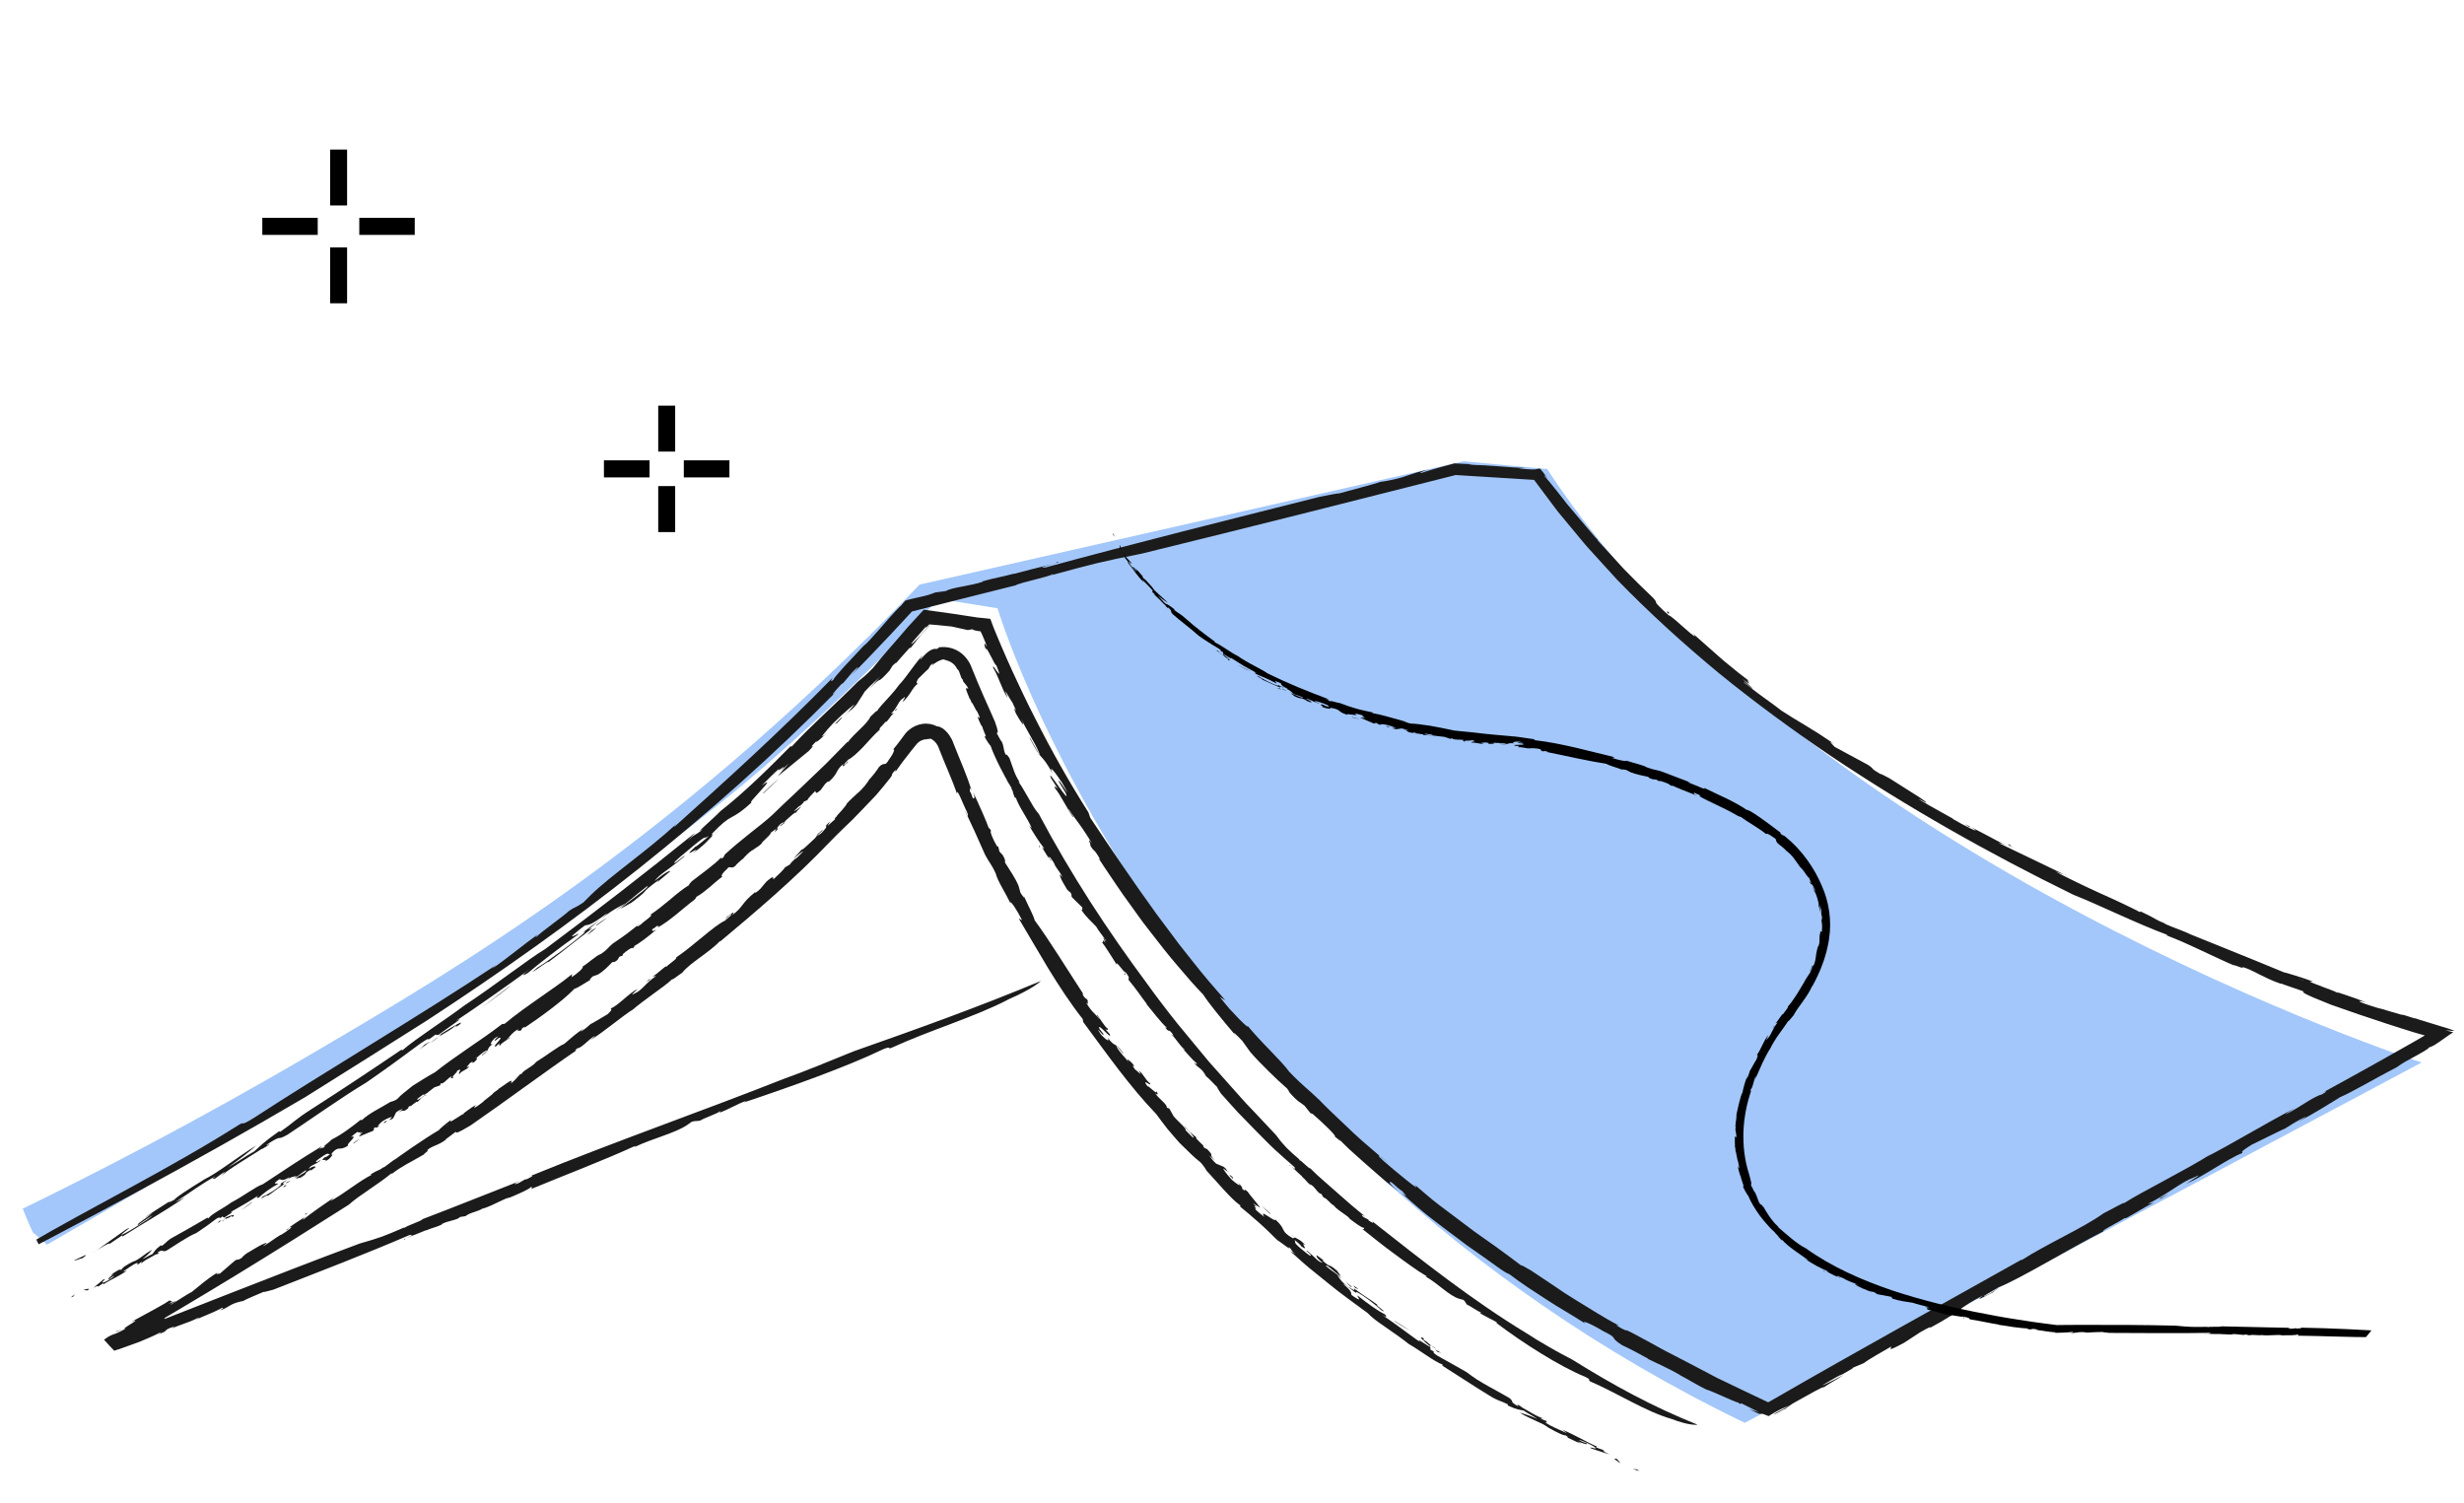<svg width="59" height="36" viewBox="0 0 59 36" fill="none" xmlns="http://www.w3.org/2000/svg">
<g clip-path="url(#clip0_5217_69385)">
<path d="M1.124 29.804C4.473 27.887 7.246 26.157 9.334 24.806C15.193 21.019 17.56 18.996 18.322 18.335C20.136 16.757 21.537 15.336 22.471 14.34C22.943 14.415 23.415 14.49 23.886 14.565C23.886 14.565 27.659 27.244 41.779 34.071L57.986 25.442C57.986 25.442 43.178 20.646 37.049 11.233L35.044 11.046L22.019 13.998C18.836 17.328 15.891 19.681 13.704 21.255C11.339 22.958 9.284 24.165 7.559 25.178C4.668 26.876 2.157 28.163 0.284 29.069C0.564 29.314 0.844 29.559 1.124 29.804Z" fill="#A3C7FA"/>
<path d="M1.246 30.504C0.8 30.782 1.505 30.385 0.959 30.693C1.012 30.644 1.094 30.582 1.246 30.504Z" fill="#1B1B1B"/>
<path d="M0.688 29.787C1.418 29.357 2.284 28.896 3.162 28.415C4.041 27.936 4.931 27.435 5.715 26.938C5.9 26.825 5.693 27.012 6.109 26.75C7.613 25.763 10.052 24.324 11.877 23.109L11.776 23.197C12.125 22.967 12.514 22.634 12.874 22.378C12.883 22.383 12.768 22.472 12.859 22.422C12.932 22.334 13.495 21.938 13.631 21.807C13.777 21.71 13.777 21.74 13.965 21.613L14.146 21.432C14.654 20.941 15.492 20.38 16.199 19.727C16.169 19.762 16.1 19.828 16.163 19.785C16.736 19.269 17.381 18.69 18.032 18.083C18.683 17.476 19.339 16.842 19.941 16.227C19.901 16.283 19.871 16.343 19.952 16.281C19.986 16.195 20.355 15.812 20.67 15.475C20.755 15.412 20.885 15.264 21.043 15.084C21.201 14.903 21.383 14.688 21.575 14.498L21.549 14.537C21.57 14.509 21.591 14.483 21.611 14.459C21.635 14.431 21.658 14.405 21.68 14.38C21.718 14.369 21.756 14.359 21.792 14.35C21.823 14.342 21.854 14.335 21.883 14.328C21.942 14.315 21.998 14.303 22.053 14.29C22.164 14.266 22.272 14.237 22.398 14.186L22.651 14.152C22.809 14.059 23.219 14.036 23.533 13.93L23.52 13.922C23.82 13.834 23.983 13.819 24.262 13.74L24.29 13.739C24.943 13.56 25.332 13.491 25.306 13.457C25.544 13.429 24.673 13.631 25.046 13.585C27.196 13 29.426 12.445 31.601 11.896C31.852 11.848 32.01 11.814 32.069 11.814C32.284 11.752 32.886 11.601 33.078 11.531C33.006 11.55 33.224 11.515 33.34 11.488C33.739 11.403 33.761 11.337 34.2 11.245C34.029 11.299 33.974 11.326 34.036 11.325C34.263 11.248 34.538 11.173 34.827 11.096C35.004 11.105 35.183 11.113 35.353 11.122C35.282 11.124 35.173 11.122 35.19 11.135C35.685 11.13 36.088 11.199 36.522 11.203L36.359 11.216C36.706 11.252 36.756 11.243 36.799 11.232C36.81 11.23 36.821 11.227 36.835 11.225C36.842 11.223 36.85 11.223 36.861 11.222C36.866 11.222 36.872 11.22 36.877 11.222C36.881 11.225 36.884 11.23 36.889 11.235C36.906 11.254 36.928 11.282 36.959 11.322C36.987 11.359 37.021 11.405 37.065 11.467C36.973 11.356 36.996 11.402 36.973 11.386C37.066 11.493 37.168 11.618 37.276 11.754C37.33 11.822 37.385 11.892 37.441 11.963C37.468 11.999 37.496 12.035 37.524 12.071L37.614 12.176C37.732 12.316 37.85 12.457 37.962 12.589C38.018 12.654 38.072 12.718 38.124 12.779C38.175 12.84 38.225 12.897 38.274 12.946C38.25 12.924 38.251 12.935 38.251 12.935C38.459 13.158 38.668 13.39 38.884 13.626C39.106 13.856 39.341 14.084 39.583 14.316C39.751 14.494 39.481 14.306 39.962 14.739C39.969 14.714 40.174 14.897 40.346 15.049C40.431 15.126 40.51 15.193 40.553 15.221C40.596 15.25 40.6 15.243 40.537 15.171C40.744 15.354 41.01 15.589 41.26 15.81C41.515 16.024 41.759 16.216 41.907 16.325C41.702 16.184 42.082 16.538 41.721 16.254L41.975 16.492C41.923 16.475 41.7 16.264 41.772 16.352C41.817 16.387 41.884 16.439 41.962 16.5C42.04 16.561 42.129 16.628 42.22 16.693C42.401 16.823 42.577 16.953 42.658 17.017C42.837 17.134 43.011 17.241 43.217 17.362C43.422 17.484 43.65 17.629 43.934 17.823C43.796 17.739 43.827 17.775 43.869 17.819C43.911 17.862 43.965 17.91 43.871 17.852L44.722 18.311C44.914 18.436 44.744 18.37 45.03 18.537C45.022 18.517 45.148 18.588 45.239 18.634C45.274 18.659 45.477 18.783 45.679 18.913C45.883 19.039 46.088 19.168 46.119 19.213C46.196 19.28 45.792 19.03 46.003 19.174C46.185 19.282 46.282 19.336 46.379 19.389C46.476 19.443 46.572 19.497 46.757 19.6L46.761 19.61C47.001 19.754 47.488 20 47.236 19.828C47.067 19.731 47.287 19.889 47.043 19.735C47.135 19.772 47.289 19.85 47.466 19.944C47.644 20.037 47.846 20.143 48.032 20.244C47.902 20.183 47.911 20.201 47.854 20.184C48.37 20.427 48.91 20.695 49.484 20.968C49.503 20.953 49.254 20.898 49.177 20.844C49.353 20.946 49.541 21.035 49.726 21.126C49.913 21.215 50.098 21.305 50.282 21.387C50.651 21.551 51.001 21.714 51.301 21.872C51.199 21.829 51.259 21.819 51.264 21.828C51.62 21.993 51.592 22.014 51.828 22.109C51.843 22.137 52.125 22.233 52.368 22.334C52.498 22.376 52.428 22.37 52.217 22.279C52.556 22.419 53.919 22.961 54.701 23.288C54.69 23.273 55.203 23.433 55.384 23.504H55.303C55.462 23.584 55.916 23.727 55.937 23.762C56.139 23.817 55.76 23.687 55.399 23.561C55.038 23.433 54.694 23.313 54.963 23.401C55.091 23.475 55.712 23.636 55.585 23.628C55.769 23.695 55.952 23.754 56.133 23.814C56.314 23.873 56.491 23.935 56.663 24.01C56.562 23.97 56.351 23.941 56.65 24.045C57.177 24.22 56.803 24.084 57.234 24.22L57.506 24.299C57.533 24.279 57.977 24.456 57.791 24.363C57.798 24.368 57.815 24.376 57.84 24.385C57.852 24.39 57.867 24.395 57.883 24.401C57.903 24.407 57.924 24.414 57.948 24.422C58.053 24.454 58.184 24.495 58.31 24.533C58.588 24.616 58.839 24.691 58.74 24.686L58.557 24.67C58.619 24.687 58.679 24.704 58.738 24.717C58.738 24.719 58.742 24.72 58.738 24.721L58.73 24.726L58.715 24.736C58.706 24.742 58.696 24.749 58.686 24.755C58.667 24.768 58.648 24.781 58.63 24.793C58.593 24.819 58.558 24.844 58.523 24.868C58.451 24.919 58.376 24.972 58.284 25.03C58.239 25.052 58.151 25.093 58.162 25.079C58.162 25.087 58.15 25.1 58.128 25.117C58.108 25.132 58.071 25.156 58.038 25.176C57.987 25.207 57.918 25.246 57.84 25.287C57.686 25.37 57.505 25.467 57.39 25.555C56.939 25.785 56.269 26.18 56.043 26.267C55.713 26.471 55.413 26.661 55.02 26.867C55.096 26.819 55.2 26.759 55.216 26.736C54.965 26.858 54.913 26.904 54.695 27.035C54.74 27.001 54.194 27.278 53.914 27.412C53.586 27.615 53.715 27.577 53.691 27.611C53.356 27.736 52.757 28.174 52.347 28.346C52.459 28.274 52.825 28.048 52.538 28.192C52.203 28.317 51.937 28.575 51.427 28.83L51.571 28.801C51.336 28.9 50.853 29.233 50.881 29.164C50.723 29.271 50.288 29.478 50.365 29.485C49.53 29.909 48.392 30.614 47.852 30.826C47.739 30.898 47.444 31.054 47.514 31.04C47.721 30.953 47.777 30.874 47.857 30.848C47.753 30.907 47.736 30.931 47.728 30.942C47.469 31.075 47.268 31.183 47.49 31.017C46.912 31.309 46.944 31.408 46.218 31.794C46.242 31.76 46.184 31.784 45.975 31.904L45.592 32.154C45.124 32.407 45.308 32.265 45.282 32.245C45.036 32.388 44.732 32.557 44.631 32.64L44.31 32.774C44.543 32.676 44.115 32.904 44.002 32.976L44.115 32.904C44.063 32.919 43.78 33.086 43.637 33.17C43.68 33.168 43.977 33.011 44.14 32.927C44.02 33.01 43.821 33.117 43.66 33.225C43.701 33.167 43.246 33.432 43.047 33.54C42.817 33.661 42.805 33.706 42.739 33.742C42.732 33.736 42.639 33.788 42.569 33.826C42.54 33.841 42.486 33.87 42.473 33.875C42.457 33.882 42.476 33.867 42.533 33.828C42.608 33.781 42.717 33.743 42.838 33.66C42.76 33.696 42.722 33.706 42.667 33.731C42.639 33.743 42.607 33.759 42.562 33.784C42.536 33.798 42.508 33.815 42.474 33.834C42.453 33.847 42.432 33.86 42.408 33.873C42.396 33.88 42.384 33.888 42.372 33.896C42.365 33.9 42.359 33.904 42.352 33.908C42.346 33.911 42.339 33.903 42.331 33.902C42.161 33.832 42.172 33.853 42.156 33.857C42.14 33.862 42.098 33.85 41.871 33.735C41.996 33.784 42.023 33.783 42.121 33.816L41.696 33.603L41.666 33.619C41.611 33.586 41.652 33.603 41.626 33.587C41.556 33.57 41.39 33.496 41.228 33.424C41.065 33.352 40.907 33.283 40.852 33.271C40.636 33.164 40.41 33.024 40.206 32.917L40.246 32.935C40.005 32.792 39.665 32.639 39.452 32.536H39.467C39.334 32.461 39.015 32.288 38.84 32.21C38.675 32.106 38.66 32.068 38.637 32.033C38.625 32.016 38.612 31.999 38.577 31.976C38.542 31.952 38.484 31.924 38.39 31.875C38.054 31.672 37.837 31.599 37.964 31.696C37.815 31.601 37.659 31.505 37.501 31.41C37.422 31.363 37.342 31.316 37.263 31.267C37.184 31.217 37.106 31.167 37.028 31.117C36.717 30.916 36.411 30.718 36.152 30.518C36.062 30.468 36.111 30.511 35.937 30.395C35.726 30.242 35.509 30.089 35.291 29.936L35.126 29.821C35.073 29.781 35.02 29.741 34.967 29.701C34.861 29.621 34.755 29.542 34.651 29.464C34.444 29.306 34.24 29.155 34.055 29.001C33.871 28.846 33.7 28.696 33.55 28.556C33.79 28.737 33.583 28.547 33.588 28.531C33.381 28.392 33.374 28.323 33.278 28.298C33.281 28.333 33.254 28.327 33.473 28.52C33.413 28.472 33.348 28.42 33.281 28.368C33.248 28.341 33.214 28.314 33.179 28.287C33.145 28.258 33.111 28.228 33.077 28.199C32.941 28.081 32.801 27.958 32.667 27.841C32.534 27.724 32.408 27.611 32.3 27.512C32.194 27.41 32.108 27.323 32.049 27.26C32.167 27.386 32.064 27.301 31.96 27.213C32.02 27.215 31.691 26.9 31.431 26.673L31.379 26.655L31.238 26.479C31.139 26.391 31.098 26.412 30.872 26.154C30.866 26.135 30.859 26.114 30.819 26.065C30.684 25.948 30.527 25.8 30.371 25.646C30.215 25.492 30.059 25.333 29.933 25.185C29.87 25.1 29.809 25.011 29.747 24.925C29.635 24.804 29.434 24.61 29.62 24.835C29.192 24.331 28.925 23.997 28.813 23.818C28.716 23.714 28.609 23.607 28.508 23.488C28.405 23.369 28.299 23.245 28.19 23.118C27.97 22.864 27.753 22.583 27.532 22.297C27.477 22.226 27.422 22.154 27.366 22.082L27.206 21.861C27.1 21.714 26.994 21.566 26.89 21.421C26.786 21.274 26.688 21.125 26.59 20.981C26.494 20.836 26.395 20.696 26.307 20.555L26.344 20.578C26.166 20.269 26.218 20.44 26.094 20.224C26.171 20.311 25.98 19.975 26.148 20.199C26.084 20.09 26.027 20.001 25.977 19.926C25.928 19.85 25.884 19.788 25.842 19.73C25.759 19.615 25.684 19.52 25.595 19.381C25.548 19.351 25.746 19.6 25.687 19.561C25.669 19.539 25.579 19.388 25.49 19.232C25.402 19.076 25.308 18.92 25.273 18.895C25.221 18.778 25.294 18.851 25.341 18.903C25.285 18.816 25.226 18.73 25.17 18.642C25.098 18.465 25.216 18.647 25.342 18.821C25.467 18.997 25.591 19.168 25.514 18.983L25.365 18.739C25.262 18.484 25.781 19.37 25.433 18.745C25.261 18.485 25.09 18.274 25.209 18.526C24.888 17.962 24.985 18.306 24.662 17.686C24.592 17.507 24.927 18.179 24.891 18.047C24.827 17.894 24.746 17.75 24.666 17.611C24.586 17.472 24.51 17.335 24.449 17.202C24.582 17.499 24.427 17.27 24.326 17.084C24.187 16.755 24.456 17.277 24.242 16.821C24.186 16.756 23.976 16.342 24.133 16.711C24.012 16.566 23.924 16.228 23.782 15.99C23.746 15.827 24.059 16.437 23.854 15.921C23.855 16.017 23.55 15.305 23.618 15.595C23.545 15.388 23.561 15.358 23.637 15.499C23.612 15.419 23.575 15.334 23.539 15.248L23.511 15.184L23.497 15.153C23.493 15.146 23.493 15.146 23.49 15.142C23.484 15.132 23.478 15.122 23.472 15.113C23.461 15.113 23.451 15.114 23.443 15.113C23.438 15.113 23.434 15.113 23.431 15.112C23.419 15.11 23.409 15.108 23.398 15.107C23.344 15.098 23.303 15.085 23.281 15.068L23.172 15.087C23.078 15.064 22.942 15.039 22.788 15.002C22.707 14.992 22.595 14.982 22.48 14.971C22.423 14.966 22.364 14.961 22.308 14.956L22.289 14.954H22.283H22.271C22.264 14.954 22.256 14.953 22.249 14.953C22.243 14.96 22.237 14.966 22.232 14.972C22.229 14.974 22.226 14.977 22.224 14.979C22.222 14.981 22.223 14.98 22.219 14.983C22.215 14.987 22.211 14.99 22.208 14.994C22.18 15.02 22.162 15.03 22.158 15.02C22.104 15.089 21.68 15.544 21.868 15.391C22.007 15.256 22.077 15.169 22.136 15.101C22.165 15.067 22.191 15.037 22.221 15.008L22.232 14.997C22.237 14.993 22.235 14.995 22.237 14.993C22.24 14.992 22.242 14.992 22.245 14.991C22.25 14.99 22.256 14.99 22.261 14.993C22.255 14.992 22.249 14.994 22.242 14.997C22.243 14.995 22.226 15.012 22.215 15.023L22.179 15.06C22.132 15.111 22.087 15.162 22.045 15.213C21.961 15.317 21.884 15.419 21.813 15.506L21.774 15.52C21.689 15.622 21.476 15.843 21.433 15.917C21.495 15.835 21.45 15.865 21.373 15.939L21.298 16.06C20.934 16.461 21.174 16.117 20.813 16.501L21.076 16.198C21.018 16.264 20.875 16.375 20.705 16.561C20.656 16.649 20.549 16.802 20.504 16.877C20.303 17.096 20.389 16.95 20.201 17.176L20.45 16.883C20.484 16.835 20.237 17.035 19.955 17.313C19.782 17.497 19.525 17.797 19.823 17.53C19.68 17.669 19.468 17.851 19.569 17.727C19.25 18.046 19.631 17.707 19.361 17.987C19.234 18.085 18.857 18.406 18.619 18.589L18.887 18.28L18.689 18.464C18.921 18.201 18.541 18.564 18.66 18.403C18.521 18.524 18.366 18.683 18.241 18.81C18.46 18.651 18.363 18.768 18.229 18.916C18.096 19.064 17.924 19.243 18 19.211C17.728 19.462 17.617 19.512 17.512 19.571C17.405 19.63 17.302 19.698 17.034 19.978C17.14 19.908 16.887 20.173 17.234 19.863C16.878 20.153 17.03 20.105 16.596 20.431C16.893 20.161 16.227 20.659 16.656 20.269C16.637 20.307 16.915 20.075 16.98 20.014C16.821 20.118 16.975 19.947 16.613 20.244C16.394 20.429 16.088 20.674 16.15 20.662C16.179 20.678 16.489 20.385 16.366 20.525C15.928 20.891 15.821 20.908 15.67 21.099C15.95 20.873 16.042 20.843 16.05 20.863L15.728 21.133L15.779 21.066C15.239 21.466 15.646 21.218 15.126 21.611L14.857 21.763C14.961 21.643 15.619 21.199 15.492 21.224C15.156 21.481 15.063 21.59 14.735 21.818C14.804 21.762 14.897 21.685 14.965 21.629C14.843 21.718 14.678 21.751 14.221 22.146C13.982 22.346 14.168 22.212 14.174 22.234C13.634 22.645 13.481 22.779 13.129 23.04C13.178 22.954 12.499 23.487 12.866 23.171C13.062 23.062 13.855 22.483 14.022 22.305C13.794 22.412 14.456 21.995 14.541 21.864C14.104 22.191 14.095 22.134 14.006 22.16C13.883 22.248 13.774 22.346 13.704 22.404C13.671 22.466 13.83 22.349 13.857 22.367C13.363 22.719 12.9 23.077 12.644 23.295C12.47 23.401 12.504 23.339 12.698 23.197C12.407 23.411 12.104 23.629 11.801 23.84C11.499 24.052 11.199 24.259 10.914 24.449C11.306 24.238 10.291 24.893 10.563 24.756C10.872 24.556 11.152 24.405 10.998 24.539C10.807 24.667 10.992 24.517 10.907 24.563C10.681 24.752 10.508 24.786 10.296 24.985C10.83 24.596 10.367 24.862 10.445 24.761C10.066 25.049 10.447 24.728 10.059 24.993C9.678 25.277 9.208 25.62 8.775 25.919C8.205 26.258 7.378 26.847 6.884 27.171C6.614 27.323 6.766 27.172 6.48 27.349C6.15 27.563 6.751 27.23 6.251 27.529L6.293 27.492C6.151 27.597 5.378 28.045 5.266 28.19L5.392 28.053C5.298 28.108 5.219 28.172 5.146 28.224C5.134 28.214 5.019 28.27 5.163 28.166C4.842 28.332 4.528 28.575 4.198 28.784L4.426 28.674C3.871 29.05 3.476 29.262 2.93 29.611L2.932 29.577L2.613 29.793C2.679 29.721 2.369 29.891 2.207 30.016L3.024 29.435C3.269 29.303 2.784 29.622 2.946 29.554C3.085 29.496 3.59 29.174 3.659 29.1C3.462 29.218 3.456 29.23 3.31 29.332C3.226 29.339 3.522 29.157 3.655 29.044C3.554 29.108 3.403 29.189 3.387 29.213C3.577 29.073 3.778 28.945 4.111 28.735C3.893 28.89 4.246 28.678 4.166 28.741C4.175 28.696 4.488 28.489 4.902 28.236C5.216 28.083 5.658 27.725 6.137 27.429C5.964 27.582 5.733 27.762 5.452 27.959C5.759 27.782 5.783 27.745 6.09 27.569C6.22 27.454 6.302 27.355 6.679 27.091L6.714 27.099C7.057 26.86 7.037 26.828 7.484 26.542C8.251 26.051 9.031 25.53 9.605 25.14L9.641 25.146C9.932 24.886 10.693 24.401 11.107 24.085C11.848 23.598 12.665 22.956 13.056 22.724C14.309 21.789 15.391 20.954 16.648 19.938L16.461 20.139C16.668 19.934 16.619 20.036 16.836 19.851C16.566 20.037 17.115 19.571 17.252 19.422C17.82 18.98 18.479 18.329 18.925 17.873L18.96 17.874C19.396 17.396 19.976 16.89 20.544 16.32C20.616 16.262 20.734 16.174 20.899 16C21.171 15.656 21.331 15.494 21.745 15.007C21.848 14.895 21.97 14.763 22.12 14.6C22.241 14.617 22.369 14.634 22.501 14.652C22.606 14.667 22.714 14.682 22.82 14.697C23.031 14.728 23.236 14.758 23.405 14.786C23.451 14.79 23.497 14.795 23.542 14.799C23.599 14.806 23.656 14.812 23.713 14.818L23.795 15.037L23.855 15.183C23.896 15.28 23.936 15.377 23.977 15.473C24.059 15.667 24.146 15.859 24.233 16.052C24.323 16.243 24.41 16.437 24.503 16.628C24.55 16.723 24.596 16.819 24.642 16.915C24.69 17.011 24.738 17.106 24.787 17.201C25.172 17.964 25.595 18.718 26.062 19.452L26.105 19.58C26.595 20.315 27.144 21.131 27.703 21.901C27.846 22.091 27.987 22.28 28.126 22.466C28.16 22.513 28.195 22.559 28.229 22.605C28.265 22.65 28.3 22.695 28.335 22.739C28.406 22.828 28.475 22.916 28.544 23.003C28.816 23.352 29.091 23.668 29.339 23.951L29.207 23.872C29.28 23.965 29.361 24.063 29.439 24.155C29.521 24.245 29.601 24.33 29.669 24.399C29.806 24.539 29.899 24.619 29.872 24.562C29.948 24.653 30.036 24.753 30.128 24.854C30.221 24.957 30.322 25.056 30.416 25.156C30.607 25.353 30.779 25.536 30.868 25.66C31.203 26.01 31.304 26.062 31.593 26.341C31.676 26.429 31.756 26.507 31.831 26.579C31.906 26.652 31.976 26.719 32.043 26.782C32.176 26.909 32.295 27.022 32.414 27.134C32.531 27.247 32.655 27.35 32.788 27.466C32.923 27.582 33.07 27.708 33.243 27.857L33.075 27.706C32.992 27.648 32.971 27.659 33.141 27.81C33.207 27.864 33.299 27.943 33.395 28.027C33.494 28.109 33.599 28.194 33.688 28.266C33.867 28.409 33.982 28.494 33.87 28.363C33.962 28.443 34.058 28.526 34.158 28.61C34.258 28.694 34.361 28.781 34.47 28.862C34.689 29.027 34.916 29.197 35.141 29.367C35.364 29.54 35.6 29.695 35.819 29.854C36.039 30.011 36.245 30.168 36.435 30.311C36.377 30.252 36.579 30.381 36.669 30.428C36.847 30.545 37.027 30.666 37.206 30.786C37.295 30.846 37.383 30.906 37.471 30.966C37.561 31.022 37.651 31.078 37.739 31.134C37.917 31.244 38.089 31.351 38.255 31.451C38.338 31.5 38.42 31.548 38.499 31.595C38.578 31.641 38.655 31.684 38.732 31.722C38.847 31.796 38.529 31.641 38.832 31.812C39.015 31.907 38.847 31.796 39.073 31.911C39.226 31.992 39.379 32.074 39.532 32.158C39.685 32.241 39.834 32.329 39.99 32.406C40.3 32.565 40.607 32.726 40.91 32.886C40.986 32.926 41.06 32.968 41.137 33.005C41.214 33.042 41.29 33.079 41.367 33.115C41.519 33.188 41.67 33.261 41.821 33.333C41.971 33.404 42.119 33.474 42.266 33.544L42.324 33.572C42.33 33.573 42.335 33.579 42.341 33.577L42.357 33.569C42.413 33.537 42.469 33.505 42.524 33.474C44.474 32.347 46.533 31.215 48.414 30.157L48.398 30.18C49.006 29.787 49.901 29.394 50.37 29.052C50.525 28.978 50.943 28.738 50.843 28.82C51.329 28.511 52.264 28.061 52.97 27.619C52.903 27.655 52.866 27.678 52.791 27.726C53.538 27.339 54.167 26.945 54.952 26.535C54.876 26.583 54.735 26.666 54.719 26.689C55.029 26.543 55.402 26.249 55.595 26.208C55.766 26.112 55.703 26.114 55.598 26.174C56.062 25.921 56.533 25.66 57.008 25.394C57.245 25.26 57.484 25.125 57.723 24.99L57.893 24.893L57.952 24.859L58.009 24.825L58.037 24.809L58.051 24.8L58.058 24.797L58.061 24.795C58.061 24.795 58.063 24.794 58.061 24.793L57.95 24.763L57.799 24.719C57.577 24.651 57.355 24.58 57.134 24.508C56.692 24.364 56.252 24.214 55.818 24.059C55.141 23.794 55.132 23.757 55.151 23.751C55.172 23.742 55.224 23.758 54.681 23.574C54.598 23.529 54.61 23.57 54.6 23.552C54.391 23.479 54.236 23.401 54.096 23.331C53.957 23.259 53.834 23.195 53.686 23.151C53.79 23.233 53.489 23.093 53.472 23.11C53.066 22.931 52.827 22.812 52.606 22.711C52.386 22.607 52.185 22.517 51.859 22.39L51.915 22.393C51.143 22.108 50.293 21.681 49.646 21.425C47.611 20.429 45.674 19.331 43.837 18.101C42.923 17.48 42.032 16.83 41.175 16.132C40.323 15.429 39.504 14.685 38.727 13.887C38.578 13.723 38.428 13.558 38.278 13.395C38.129 13.23 37.976 13.069 37.838 12.896C37.696 12.725 37.555 12.555 37.413 12.384L37.307 12.256C37.273 12.213 37.24 12.168 37.207 12.124L37.008 11.858L36.809 11.592L36.734 11.492C36.734 11.492 36.732 11.489 36.73 11.491L36.121 11.453C35.699 11.427 35.277 11.401 34.855 11.375C33.62 11.687 32.384 11.999 31.142 12.313C29.886 12.628 28.622 12.943 27.343 13.256C26.327 13.461 26.252 13.481 25.154 13.779C25.197 13.76 25.266 13.741 25.19 13.752C25.145 13.806 24.415 13.952 24.319 14.016C23.883 14.126 23.458 14.232 23.035 14.338C22.635 14.439 22.238 14.54 21.837 14.642C21.733 14.755 21.628 14.868 21.522 14.982C21.4 15.114 21.276 15.248 21.149 15.379C21.023 15.511 20.896 15.644 20.767 15.78C20.637 15.913 20.506 16.047 20.373 16.183C20.557 15.99 20.627 15.871 20.407 16.099L20.192 16.354L20.146 16.384C19.997 16.541 19.843 16.722 20.011 16.573C18.521 18.083 16.945 19.484 15.308 20.788C13.671 22.093 11.969 23.295 10.232 24.43C9.398 24.956 8.216 25.707 7.309 26.271C5.942 27.076 4.627 27.811 3.297 28.533C2.632 28.893 1.964 29.25 1.282 29.608C1.004 29.754 0.723 29.901 0.439 30.05L0.427 30.056L0.421 30.06C0.421 30.06 0.416 30.061 0.419 30.063L0.442 30.081L0.487 30.117C0.534 30.154 0.582 30.191 0.63 30.229C0.785 30.352 0.941 30.476 1.099 30.601C1.099 30.601 1.001 30.555 0.772 30.408C0.663 30.338 0.489 30.218 0.372 30.14C0.335 30.113 0.297 30.087 0.256 30.058C0.217 30.042 0.259 30.032 0.275 30.02C0.296 30.008 0.317 29.995 0.339 29.983C0.386 29.956 0.435 29.928 0.486 29.899C0.551 29.864 0.62 29.826 0.691 29.787H0.688Z" fill="#1B1B1B"/>
<path d="M1.785 30.175C1.892 30.134 2.211 29.952 1.975 30.128C1.934 30.13 1.761 30.21 1.785 30.175Z" fill="#1B1B1B"/>
<path d="M10.156 25.025C10.162 25.013 10.276 24.953 10.304 24.939C10.204 25.008 10.12 25.086 10.035 25.131C10.135 25.061 10.115 25.064 10.156 25.025H10.156Z" fill="#1B1B1B"/>
<path d="M12.225 23.598C12.205 23.635 11.773 23.955 11.515 24.14L12.225 23.598Z" fill="#1B1B1B"/>
<path d="M14.167 22.281C14.339 22.172 14.299 22.212 14.079 22.375C14.058 22.379 14.127 22.322 14.167 22.281Z" fill="#1B1B1B"/>
<path d="M14.276 22.152C14.433 22.035 14.516 21.986 14.598 21.937C14.583 21.93 14.242 22.215 14.276 22.152Z" fill="#1B1B1B"/>
<path d="M18.276 18.987C18.366 18.903 18.553 18.714 18.65 18.651C18.547 18.728 18.225 19.07 18.276 18.987Z" fill="#1B1B1B"/>
<path d="M19.982 17.342C20.037 17.289 20.062 17.27 20.122 17.203C20.227 17.11 20.132 17.224 20.048 17.309L19.982 17.341V17.342Z" fill="#1B1B1B"/>
<path d="M51.928 28.586L51.709 28.719L51.734 28.684L51.928 28.586Z" fill="#1B1B1B"/>
<path d="M48.261 20.326C48.032 20.215 48.113 20.227 48.077 20.205C48.28 20.312 47.992 20.184 48.261 20.326Z" fill="#1B1B1B"/>
<path d="M39.917 14.628L39.975 14.682L39.93 14.691L39.917 14.628Z" fill="#1B1B1B"/>
<path d="M1.808 30.994C1.643 31.095 1.914 30.971 1.704 31.067C1.72 31.041 1.747 31.014 1.808 30.994Z" fill="#1B1B1B"/>
<path d="M40.01 33.973C39.405 33.798 38.709 33.35 38.08 33.08C38.008 33.046 38.123 33.045 37.958 32.97C37.343 32.718 36.459 32.156 35.816 31.668L35.865 31.682C35.803 31.636 35.725 31.599 35.648 31.561C35.571 31.521 35.493 31.481 35.427 31.433C35.431 31.424 35.478 31.45 35.454 31.418C35.403 31.42 35.203 31.265 35.133 31.245C35.086 31.2 35.105 31.184 35.043 31.127L34.947 31.102C34.816 31.064 34.69 30.97 34.556 30.866C34.423 30.762 34.282 30.648 34.127 30.562C34.146 30.565 34.178 30.581 34.16 30.558C34.099 30.522 34.036 30.483 33.973 30.443C33.911 30.402 33.848 30.357 33.784 30.312C33.656 30.222 33.526 30.126 33.395 30.029C33.329 29.98 33.263 29.931 33.197 29.882C33.131 29.833 33.065 29.782 33.001 29.73C32.872 29.628 32.744 29.526 32.62 29.428C32.647 29.435 32.679 29.433 32.658 29.399C32.612 29.407 32.455 29.288 32.319 29.185C32.282 29.111 32.076 29.021 31.94 28.873L31.958 28.878C31.823 28.808 31.808 28.717 31.689 28.671L31.638 28.588C31.555 28.583 31.496 28.427 31.387 28.365L31.383 28.376C31.288 28.309 31.265 28.246 31.181 28.18L31.178 28.169C30.988 28.006 30.902 27.885 30.88 27.918C30.838 27.835 31.064 28.075 30.997 27.947C30.841 27.812 30.687 27.674 30.533 27.535C30.381 27.394 30.237 27.243 30.089 27.095C29.944 26.945 29.797 26.796 29.652 26.647C29.509 26.495 29.374 26.337 29.235 26.184C29.184 26.104 29.148 26.056 29.145 26.03C29.084 25.975 28.932 25.804 28.867 25.761C28.886 25.781 28.847 25.708 28.82 25.675C28.732 25.552 28.681 25.577 28.588 25.439C28.638 25.483 28.662 25.492 28.66 25.465C28.547 25.376 28.43 25.228 28.317 25.106C28.338 25.122 28.367 25.15 28.372 25.138C28.23 25.02 28.167 24.877 28.048 24.768L28.104 24.8C27.963 24.584 28.017 24.773 27.891 24.588C27.93 24.626 27.925 24.606 27.939 24.608C27.779 24.469 27.585 24.196 27.448 24.04C27.458 24.048 27.461 24.042 27.461 24.042C27.323 23.864 27.195 23.666 27.033 23.477C26.989 23.398 27.095 23.469 26.952 23.279C26.92 23.313 26.704 22.959 26.743 23.104C26.63 22.934 26.466 22.655 26.378 22.551C26.443 22.618 26.369 22.438 26.466 22.576L26.418 22.454C26.445 22.46 26.486 22.567 26.483 22.52C26.435 22.45 26.281 22.257 26.248 22.188C26.141 22.071 26.018 21.978 25.877 21.766C25.956 21.858 25.883 21.682 25.934 21.747L25.673 21.49C25.627 21.419 25.695 21.455 25.62 21.357C25.614 21.368 25.579 21.327 25.551 21.3C25.538 21.271 25.361 21.002 25.383 20.947C25.379 20.907 25.46 21.062 25.427 20.973C25.348 20.838 25.331 20.84 25.252 20.705L25.256 20.699C25.209 20.608 25.09 20.443 25.123 20.554C25.156 20.618 25.133 20.517 25.174 20.616C25.115 20.566 25.02 20.41 24.944 20.273C24.976 20.317 24.984 20.305 25.006 20.317C24.871 20.151 24.756 19.96 24.634 19.758C24.613 19.765 24.709 19.817 24.715 19.853C24.599 19.574 24.39 19.32 24.316 19.076C24.338 19.111 24.299 19.11 24.303 19.105C24.24 18.974 24.272 18.965 24.22 18.886C24.233 18.869 24.163 18.781 24.115 18.696C24.081 18.656 24.112 18.669 24.151 18.745C24.076 18.631 23.82 18.15 23.717 17.852C23.709 17.863 23.598 17.694 23.57 17.627L23.608 17.641C23.596 17.575 23.508 17.421 23.526 17.4C23.432 17.273 23.79 17.932 23.683 17.752C23.683 17.693 23.524 17.504 23.577 17.53C23.519 17.398 23.435 17.28 23.406 17.143C23.418 17.182 23.488 17.236 23.441 17.129C23.357 16.942 23.405 17.081 23.333 16.93L23.283 16.837C23.254 16.841 23.217 16.665 23.217 16.748C23.228 16.716 23.092 16.475 23.143 16.478L23.187 16.491C23.152 16.409 23.099 16.369 23.059 16.31C23.058 16.298 23.056 16.273 23.063 16.275C23.027 16.279 23.008 16.197 22.976 16.11L22.974 16.102L22.971 16.094C22.963 16.068 22.943 16.033 22.918 16.019C22.89 15.951 22.828 15.886 22.762 15.851C22.695 15.815 22.626 15.805 22.592 15.789C22.537 15.798 22.488 15.819 22.442 15.845C22.396 15.871 22.353 15.902 22.307 15.941C22.32 15.92 22.344 15.897 22.343 15.884C22.308 15.902 22.287 15.922 22.276 15.939C22.271 15.946 22.262 15.964 22.254 15.977C22.245 15.992 22.236 16.009 22.223 16.029C22.229 16.008 22.072 16.173 21.988 16.251C21.914 16.375 21.967 16.354 21.973 16.377C21.912 16.412 21.857 16.497 21.801 16.587C21.741 16.674 21.678 16.763 21.606 16.81C21.632 16.767 21.72 16.634 21.632 16.716C21.506 16.781 21.494 16.942 21.337 17.086L21.405 17.076C21.364 17.103 21.319 17.167 21.281 17.218C21.244 17.269 21.21 17.305 21.201 17.282C21.166 17.345 21.022 17.455 21.07 17.468C20.939 17.583 20.801 17.742 20.67 17.884C20.536 18.023 20.407 18.145 20.304 18.194C20.275 18.234 20.183 18.316 20.217 18.314C20.292 18.273 20.285 18.22 20.319 18.21C20.288 18.243 20.29 18.258 20.291 18.266C20.209 18.336 20.147 18.393 20.192 18.295C20.005 18.445 20.074 18.526 19.841 18.723C19.839 18.701 19.817 18.711 19.755 18.775L19.654 18.914C19.507 19.045 19.545 18.961 19.52 18.942C19.448 19.018 19.354 19.105 19.335 19.156C19.296 19.176 19.256 19.195 19.216 19.214C19.304 19.172 19.164 19.285 19.133 19.324L19.165 19.286C19.142 19.29 19.058 19.377 19.014 19.421C19.038 19.425 19.135 19.347 19.189 19.306C19.158 19.352 19.094 19.406 19.052 19.466C19.049 19.427 18.911 19.565 18.847 19.618C18.771 19.678 18.785 19.711 18.764 19.729C18.752 19.719 18.646 19.831 18.687 19.765C18.708 19.74 18.753 19.727 18.783 19.68C18.729 19.714 18.715 19.688 18.632 19.791C18.568 19.868 18.691 19.82 18.538 19.929C18.57 19.891 18.569 19.876 18.59 19.843L18.447 19.946L18.459 19.971C18.437 19.981 18.448 19.968 18.437 19.973C18.417 20.029 18.241 20.154 18.232 20.205C18.167 20.265 18.079 20.312 18.012 20.365L18.023 20.352C17.934 20.407 17.838 20.506 17.783 20.575V20.567C17.738 20.602 17.639 20.69 17.595 20.747C17.472 20.822 17.491 20.698 17.392 20.825C17.282 20.918 17.25 21.008 17.306 20.985C17.2 21.06 17.098 21.154 16.994 21.242C16.89 21.33 16.786 21.414 16.678 21.473C16.656 21.505 16.678 21.495 16.623 21.548C16.471 21.662 16.319 21.796 16.17 21.915C16.02 22.034 15.875 22.143 15.739 22.215C15.819 22.138 15.727 22.188 15.716 22.177C15.659 22.252 15.614 22.224 15.614 22.278C15.636 22.292 15.636 22.307 15.727 22.25C15.642 22.325 15.53 22.415 15.426 22.494C15.321 22.572 15.223 22.637 15.166 22.666C15.223 22.637 15.189 22.673 15.153 22.709C15.143 22.667 15.005 22.763 14.912 22.85V22.88L14.832 22.91C14.797 22.945 14.819 22.983 14.704 23.039C14.694 23.035 14.682 23.032 14.66 23.04C14.567 23.136 14.437 23.271 14.31 23.339L14.195 23.379C14.148 23.418 14.078 23.495 14.171 23.44C13.962 23.566 13.834 23.656 13.754 23.677C13.607 23.83 13.408 23.993 13.198 24.154C12.988 24.315 12.765 24.473 12.563 24.608L12.564 24.585C12.447 24.646 12.527 24.65 12.445 24.691C12.47 24.653 12.342 24.717 12.414 24.641C12.249 24.732 12.234 24.804 12.139 24.88C12.137 24.911 12.21 24.812 12.209 24.851C12.196 24.87 11.986 24.983 11.982 25.029C11.936 25.044 11.951 25.002 11.963 24.975L11.879 25.054C11.74 25.099 12.098 24.812 11.948 24.852L11.865 24.916C11.761 24.942 12.07 24.724 11.845 24.862C11.761 24.941 11.709 25.04 11.802 24.995C11.611 25.137 11.76 25.128 11.546 25.27C11.476 25.291 11.713 25.15 11.655 25.153C11.538 25.197 11.463 25.303 11.369 25.355C11.475 25.299 11.412 25.386 11.352 25.435C11.235 25.494 11.403 25.359 11.248 25.459C11.235 25.494 11.103 25.602 11.233 25.532C11.204 25.609 11.066 25.629 11.003 25.715C10.934 25.72 11.118 25.546 10.94 25.644C10.985 25.653 10.756 25.819 10.872 25.799C10.801 25.836 10.78 25.819 10.817 25.771C10.711 25.817 10.62 25.972 10.553 25.94L10.539 25.989C10.504 25.999 10.457 26.021 10.399 26.038C10.315 26.094 10.155 26.254 10.135 26.207C10.111 26.229 9.918 26.352 10.011 26.332C10.141 26.272 10.133 26.222 10.225 26.218C10.12 26.241 10.057 26.334 9.995 26.389L9.973 26.381C9.936 26.413 9.84 26.472 9.825 26.506C9.851 26.476 9.827 26.476 9.792 26.494L9.765 26.546C9.606 26.667 9.698 26.529 9.54 26.642L9.651 26.543C9.627 26.564 9.557 26.577 9.484 26.636C9.469 26.678 9.43 26.741 9.415 26.775C9.329 26.844 9.358 26.776 9.282 26.857L9.383 26.754C9.396 26.735 9.28 26.768 9.158 26.848C9.085 26.905 8.983 27.016 9.115 26.949C9.054 26.988 8.959 27.03 8.997 26.983C8.863 27.08 9.031 26.995 8.92 27.086C8.861 27.103 8.695 27.18 8.589 27.218L8.69 27.1L8.607 27.153C8.695 27.054 8.537 27.166 8.578 27.095C8.519 27.127 8.456 27.181 8.406 27.224C8.605 27.169 8.262 27.412 8.34 27.427C8.119 27.585 8.125 27.405 7.933 27.629C7.979 27.616 7.889 27.722 8.025 27.618C7.879 27.703 7.957 27.726 7.777 27.813C7.89 27.715 7.613 27.849 7.777 27.709C7.775 27.732 7.885 27.658 7.91 27.636C7.84 27.655 7.892 27.581 7.747 27.673C7.66 27.733 7.538 27.81 7.571 27.824C7.592 27.848 7.706 27.736 7.665 27.799C7.493 27.919 7.439 27.896 7.394 27.99C7.504 27.916 7.55 27.926 7.559 27.945L7.435 28.038L7.449 28.004C7.231 28.122 7.407 28.075 7.201 28.197L7.084 28.221C7.114 28.161 7.388 28.05 7.321 28.024C7.188 28.104 7.16 28.157 7.028 28.221C7.053 28.2 7.09 28.175 7.114 28.154C7.066 28.182 6.979 28.146 6.813 28.3C6.724 28.375 6.798 28.334 6.807 28.353C6.597 28.49 6.545 28.547 6.41 28.635C6.416 28.581 6.165 28.78 6.295 28.65C6.377 28.629 6.684 28.437 6.738 28.357C6.634 28.361 6.909 28.26 6.928 28.189C6.757 28.293 6.739 28.245 6.695 28.235C6.646 28.262 6.607 28.302 6.582 28.324C6.577 28.362 6.639 28.324 6.659 28.348C6.465 28.457 6.29 28.585 6.201 28.674C6.129 28.7 6.134 28.662 6.207 28.613C5.985 28.759 5.74 28.903 5.519 29.025C5.685 28.984 5.284 29.18 5.4 29.158C5.522 29.098 5.64 29.068 5.587 29.126C5.513 29.167 5.579 29.106 5.543 29.115C5.464 29.194 5.377 29.164 5.308 29.255C5.508 29.117 5.317 29.179 5.336 29.123C5.197 29.232 5.328 29.096 5.179 29.185C5.041 29.293 4.866 29.418 4.703 29.524C4.475 29.617 4.171 29.837 3.984 29.948C3.876 29.989 3.92 29.913 3.81 29.968C3.685 30.042 3.927 29.955 3.731 30.046L3.745 30.028C3.694 30.069 3.39 30.2 3.366 30.286L3.4 30.211C3.363 30.227 3.336 30.256 3.31 30.276C3.3 30.264 3.253 30.275 3.305 30.234C3.174 30.272 3.066 30.377 2.942 30.449L3.036 30.428C2.834 30.57 2.676 30.627 2.474 30.753L2.467 30.726L2.351 30.81C2.368 30.77 2.246 30.819 2.192 30.875L2.48 30.635C2.576 30.599 2.399 30.72 2.468 30.712C2.527 30.706 2.715 30.59 2.733 30.549C2.658 30.588 2.657 30.596 2.605 30.637C2.562 30.617 2.674 30.555 2.717 30.502C2.679 30.524 2.619 30.546 2.617 30.561C2.683 30.502 2.757 30.456 2.883 30.383C2.805 30.445 2.941 30.377 2.914 30.405C2.907 30.369 3.021 30.292 3.181 30.211C3.312 30.181 3.459 30.022 3.644 29.927C3.589 29.998 3.509 30.076 3.407 30.151C3.528 30.101 3.532 30.078 3.653 30.027C3.695 29.974 3.714 29.917 3.853 29.818L3.873 29.836C4 29.747 3.98 29.715 4.153 29.622C4.447 29.462 4.745 29.287 4.966 29.158L4.987 29.175C5.081 29.055 5.384 28.914 5.535 28.795C5.827 28.646 6.129 28.408 6.293 28.357C6.774 28.04 7.191 27.758 7.701 27.45L7.636 27.534C7.712 27.454 7.706 27.515 7.791 27.454C7.674 27.494 7.894 27.344 7.944 27.286C8.184 27.168 8.456 26.96 8.639 26.811L8.66 26.827C8.834 26.658 9.096 26.541 9.348 26.386C9.382 26.376 9.44 26.366 9.512 26.316C9.625 26.194 9.696 26.15 9.88 26C10.024 25.906 10.262 25.76 10.416 25.676C10.67 25.473 10.939 25.288 11.21 25.1C11.482 24.912 11.759 24.727 12.024 24.52L12.081 24.517C12.582 24.095 13.269 23.678 13.7 23.325L13.686 23.398C13.836 23.308 13.999 23.153 13.943 23.15C14.092 23.06 14.281 22.874 14.394 22.841C14.543 22.741 14.556 22.691 14.67 22.596C14.967 22.396 15.073 22.316 15.334 22.102L15.265 22.151C15.243 22.182 15.253 22.202 15.322 22.153C15.413 22.065 15.696 21.88 15.561 21.91C15.714 21.814 15.876 21.68 16.037 21.547C16.196 21.412 16.355 21.28 16.507 21.189C16.473 21.195 16.54 21.137 16.562 21.105C16.81 20.91 17.084 20.722 17.261 20.54C17.305 20.514 17.218 20.613 17.317 20.532C17.372 20.479 17.305 20.514 17.371 20.448C17.56 20.275 17.759 20.111 17.957 19.954C18.154 19.796 18.353 19.648 18.521 19.487C18.669 19.342 18.82 19.199 18.973 19.057C19.05 18.986 19.126 18.914 19.201 18.841C19.276 18.768 19.352 18.696 19.427 18.624C19.502 18.552 19.577 18.48 19.652 18.409L19.764 18.302C19.8 18.265 19.836 18.229 19.872 18.193C20.015 18.047 20.156 17.903 20.294 17.763L20.296 17.778C20.374 17.669 20.487 17.563 20.593 17.46C20.699 17.357 20.8 17.256 20.845 17.156C20.896 17.118 21.01 16.984 20.996 17.034C21.107 16.853 21.401 16.607 21.562 16.346C21.544 16.368 21.536 16.382 21.52 16.409C21.626 16.298 21.71 16.18 21.797 16.062C21.841 16.003 21.885 15.943 21.931 15.884C21.953 15.854 21.978 15.823 22.003 15.793C22.021 15.77 22.067 15.716 22.107 15.684C22.092 15.701 22.073 15.724 22.056 15.749C22.037 15.776 22.034 15.788 22.035 15.796C22.041 15.791 22.047 15.785 22.052 15.779C22.059 15.771 22.068 15.762 22.076 15.754C22.091 15.735 22.106 15.721 22.122 15.703C22.152 15.671 22.185 15.637 22.221 15.611C22.291 15.556 22.369 15.524 22.42 15.541C22.51 15.52 22.48 15.498 22.422 15.512C22.594 15.472 22.783 15.496 22.942 15.589C23.02 15.636 23.089 15.697 23.143 15.767C23.171 15.801 23.194 15.838 23.216 15.876C23.237 15.915 23.254 15.95 23.271 16V16.002L23.273 16.004C23.442 16.427 23.634 16.859 23.823 17.279C24.003 17.779 23.745 17.349 23.953 17.714C23.957 17.75 23.984 17.727 23.975 17.737C24.055 17.879 24.019 17.994 24.094 18.084C24.107 18.027 24.144 18.143 24.165 18.137C24.279 18.442 24.28 18.514 24.416 18.732L24.39 18.723C24.435 18.785 24.477 18.851 24.516 18.92C24.557 18.987 24.596 19.057 24.635 19.125C24.712 19.261 24.785 19.391 24.873 19.489C25.26 20.218 25.672 20.915 26.105 21.591C26.539 22.266 26.996 22.92 27.475 23.566C27.591 23.726 27.707 23.887 27.829 24.043C27.95 24.199 28.068 24.358 28.193 24.51C28.444 24.814 28.695 25.118 28.947 25.422C29.209 25.716 29.473 26.012 29.737 26.309C29.802 26.384 29.871 26.456 29.94 26.528C30.009 26.601 30.077 26.673 30.146 26.745C30.283 26.891 30.421 27.038 30.559 27.185C30.671 27.34 30.74 27.415 30.814 27.492C30.888 27.568 30.973 27.641 31.13 27.777C31.113 27.772 31.092 27.755 31.107 27.78C31.15 27.765 31.322 27.98 31.377 27.978C31.43 28.03 31.483 28.082 31.536 28.133C31.591 28.182 31.645 28.23 31.699 28.278C31.808 28.375 31.916 28.469 32.025 28.565C32.133 28.66 32.242 28.755 32.353 28.852C32.465 28.948 32.583 29.041 32.7 29.139C32.623 29.081 32.563 29.075 32.654 29.146L32.764 29.203L32.772 29.224C32.837 29.27 32.916 29.309 32.862 29.247C34.072 30.2 35.265 31.145 36.56 31.93C36.71 32.03 36.897 32.141 37.088 32.251C37.184 32.306 37.281 32.363 37.377 32.413C37.473 32.464 37.566 32.513 37.652 32.559C38.634 33.171 39.555 33.676 40.648 34.115C40.648 34.115 40.465 34.149 40.01 33.972L40.01 33.973Z" fill="#1B1B1B"/>
<path d="M2.009 30.883C2.056 30.88 2.181 30.823 2.099 30.9C2.078 30.89 2.006 30.905 2.009 30.883Z" fill="#1B1B1B"/>
<path d="M5.241 29.245C5.242 29.237 5.289 29.226 5.301 29.222C5.264 29.247 5.237 29.282 5.201 29.292C5.239 29.267 5.228 29.263 5.241 29.245Z" fill="#1B1B1B"/>
<path d="M6.04 28.776C6.038 28.799 5.876 28.914 5.777 28.977L6.04 28.776Z" fill="#1B1B1B"/>
<path d="M6.815 28.389C6.886 28.363 6.873 28.381 6.788 28.433C6.777 28.429 6.802 28.407 6.815 28.389Z" fill="#1B1B1B"/>
<path d="M6.846 28.323C6.907 28.285 6.943 28.275 6.979 28.266C6.968 28.254 6.841 28.362 6.846 28.323Z" fill="#1B1B1B"/>
<path d="M8.461 27.373C8.498 27.348 8.573 27.284 8.619 27.278C8.572 27.292 8.446 27.415 8.461 27.373Z" fill="#1B1B1B"/>
<path d="M9.18 26.883C9.204 26.868 9.216 26.865 9.24 26.843C9.288 26.822 9.25 26.863 9.214 26.888L9.18 26.883Z" fill="#1B1B1B"/>
<path d="M21.495 16.95L21.442 17.027L21.436 17.005L21.495 16.95Z" fill="#1B1B1B"/>
<path d="M24.867 20.214C24.923 20.291 24.884 20.28 24.89 20.295C24.847 20.221 24.924 20.311 24.867 20.214Z" fill="#1B1B1B"/>
<path d="M26.934 23.344L26.916 23.32L26.954 23.305L26.934 23.344Z" fill="#1B1B1B"/>
<path d="M39.085 35.158C39.338 35.262 38.964 35.069 39.255 35.218C39.215 35.217 39.162 35.205 39.085 35.158Z" fill="#1B1B1B"/>
<path d="M24.123 23.944C23.338 24.352 22.225 24.684 21.349 25.09C21.245 25.135 21.357 25.031 21.124 25.135C20.281 25.543 18.895 26.037 17.815 26.397L17.874 26.358C17.668 26.427 17.439 26.569 17.223 26.646C17.217 26.637 17.286 26.606 17.232 26.613C17.188 26.662 16.85 26.776 16.767 26.832C16.678 26.855 16.678 26.83 16.564 26.86L16.454 26.939C16.143 27.145 15.626 27.256 15.176 27.475C15.196 27.459 15.24 27.435 15.2 27.443C14.472 27.778 13.537 28.133 12.71 28.475C12.739 28.451 12.762 28.419 12.708 28.426C12.679 28.475 12.425 28.584 12.204 28.677C12.091 28.683 11.833 28.857 11.564 28.941L11.583 28.924C11.403 29.035 11.288 29.016 11.147 29.12L11.014 29.142C10.947 29.222 10.725 29.226 10.574 29.313L10.582 29.321C10.436 29.391 10.348 29.398 10.212 29.46H10.196C9.873 29.6 9.672 29.648 9.695 29.682C9.568 29.698 10.007 29.545 9.81 29.572C8.747 30.03 7.632 30.456 6.547 30.881C6.418 30.914 6.338 30.94 6.305 30.937C6.199 30.986 5.899 31.103 5.808 31.16C5.844 31.145 5.731 31.169 5.673 31.189C5.47 31.252 5.473 31.314 5.25 31.382C5.333 31.339 5.357 31.315 5.323 31.313C5.149 31.414 4.9 31.505 4.685 31.6C4.716 31.581 4.768 31.556 4.755 31.548C4.529 31.674 4.316 31.711 4.115 31.814L4.185 31.761C4.097 31.788 4.049 31.806 4.023 31.82C3.995 31.834 3.984 31.845 3.975 31.856C3.956 31.877 3.937 31.901 3.781 31.953C3.861 31.914 3.838 31.913 3.855 31.897C3.783 31.936 3.694 31.978 3.598 32.021C3.55 32.042 3.5 32.063 3.449 32.084C3.4 32.105 3.344 32.13 3.301 32.145C3.126 32.208 2.95 32.271 2.817 32.319C2.836 32.311 2.841 32.307 2.841 32.307C2.806 32.319 2.771 32.332 2.736 32.344L2.71 32.353L2.697 32.358C2.692 32.358 2.687 32.354 2.682 32.352L2.626 32.326C2.551 32.291 2.475 32.255 2.398 32.22C2.258 32.184 2.398 32.146 2.442 32.11C2.502 32.073 2.557 32.036 2.602 32.003C2.653 31.973 2.692 31.961 2.736 31.945C2.758 31.938 2.782 31.929 2.811 31.916C2.843 31.902 2.88 31.885 2.922 31.862C2.948 31.848 2.979 31.83 3.014 31.809C2.824 31.863 3.48 31.523 3.152 31.649C3.31 31.562 3.514 31.451 3.705 31.348C3.749 31.323 3.792 31.299 3.833 31.276C3.868 31.256 3.902 31.236 3.935 31.218C3.999 31.18 4.053 31.146 4.092 31.119C3.989 31.199 4.242 31.097 4.037 31.221L4.207 31.154C4.193 31.184 4.043 31.242 4.105 31.234C4.208 31.172 4.499 30.98 4.595 30.933C4.772 30.797 4.92 30.648 5.225 30.46C5.09 30.561 5.334 30.454 5.239 30.52L5.623 30.188C5.725 30.125 5.664 30.206 5.806 30.107C5.792 30.101 5.853 30.056 5.893 30.021C5.934 30.002 6.311 29.754 6.379 29.766C6.433 29.754 6.217 29.875 6.339 29.82C6.527 29.705 6.527 29.687 6.715 29.571L6.721 29.574C6.849 29.503 7.077 29.333 6.928 29.395C6.842 29.447 6.976 29.398 6.841 29.465C6.914 29.389 7.129 29.249 7.316 29.133C7.256 29.179 7.27 29.184 7.251 29.211C7.483 29.024 7.744 28.849 8.016 28.661C8.009 28.64 7.933 28.76 7.885 28.776C8.26 28.575 8.602 28.274 8.922 28.12C8.876 28.154 8.879 28.111 8.886 28.114C9.059 28.006 9.069 28.037 9.174 27.955C9.195 27.964 9.312 27.859 9.423 27.781C9.475 27.732 9.458 27.77 9.359 27.836C9.511 27.72 10.134 27.28 10.515 27.058C10.502 27.052 10.716 26.871 10.801 26.816L10.783 26.861C10.87 26.824 11.064 26.671 11.092 26.682C11.253 26.533 10.415 27.168 10.644 26.984C10.72 26.962 10.958 26.721 10.927 26.788C11.096 26.675 11.24 26.536 11.416 26.45C11.367 26.478 11.302 26.575 11.437 26.481C11.673 26.314 11.498 26.424 11.686 26.284L11.801 26.192C11.794 26.164 12.016 26.049 11.91 26.084C11.953 26.083 12.248 25.833 12.249 25.888L12.236 25.941C12.338 25.867 12.383 25.793 12.455 25.724C12.47 25.718 12.501 25.704 12.499 25.712C12.484 25.655 12.748 25.547 12.843 25.425C13.068 25.289 13.387 25.041 13.508 24.998C13.662 24.867 13.798 24.742 13.991 24.616C13.957 24.647 13.907 24.685 13.904 24.703C14.029 24.631 14.05 24.598 14.151 24.514C14.132 24.537 14.404 24.37 14.543 24.289C14.693 24.156 14.62 24.173 14.626 24.146C14.804 24.08 15.058 23.781 15.269 23.68C15.219 23.729 15.052 23.878 15.194 23.789C15.372 23.721 15.461 23.532 15.711 23.372L15.626 23.381C15.747 23.323 15.953 23.095 15.957 23.15C16.024 23.075 16.238 22.944 16.186 22.93C16.386 22.793 16.615 22.607 16.823 22.434C17.031 22.261 17.225 22.107 17.365 22.042C17.414 21.992 17.551 21.887 17.509 21.892C17.406 21.948 17.397 22.008 17.353 22.023C17.4 21.982 17.403 21.964 17.404 21.956C17.527 21.868 17.616 21.791 17.533 21.912C17.805 21.714 17.746 21.63 18.08 21.364C18.077 21.39 18.106 21.375 18.199 21.291L18.353 21.109C18.562 20.93 18.497 21.035 18.522 21.054C18.628 20.951 18.763 20.831 18.796 20.769C18.849 20.738 18.903 20.709 18.954 20.677C18.841 20.746 19.029 20.579 19.074 20.526L19.029 20.579C19.058 20.57 19.176 20.447 19.235 20.385C19.207 20.385 19.076 20.499 19.004 20.56C19.049 20.498 19.136 20.42 19.197 20.339C19.194 20.384 19.385 20.189 19.472 20.111C19.574 20.024 19.561 19.986 19.589 19.959C19.603 19.968 19.744 19.806 19.686 19.895C19.658 19.931 19.603 19.959 19.559 20.023C19.63 19.968 19.642 19.995 19.756 19.85C19.843 19.741 19.689 19.834 19.887 19.661C19.844 19.715 19.843 19.733 19.814 19.778L19.998 19.614L19.985 19.587C20.014 19.569 19.999 19.587 20.013 19.578C20.027 19.542 20.092 19.474 20.154 19.407C20.213 19.338 20.272 19.27 20.279 19.238C20.36 19.145 20.468 19.06 20.551 18.975L20.537 18.993C20.592 18.945 20.65 18.884 20.703 18.822C20.754 18.76 20.798 18.695 20.83 18.643V18.651C20.883 18.593 21 18.448 21.05 18.362C21.194 18.224 21.176 18.379 21.288 18.186C21.41 18.024 21.441 17.902 21.378 17.956C21.437 17.887 21.494 17.813 21.551 17.737C21.58 17.698 21.608 17.66 21.636 17.622C21.651 17.602 21.662 17.585 21.687 17.556C21.709 17.53 21.73 17.509 21.754 17.488C21.848 17.406 21.966 17.351 22.087 17.334C22.208 17.316 22.33 17.338 22.428 17.389C22.461 17.398 22.47 17.396 22.486 17.4C22.5 17.404 22.526 17.411 22.587 17.452C22.644 17.497 22.693 17.55 22.733 17.608C22.753 17.637 22.771 17.667 22.787 17.698C22.804 17.73 22.817 17.759 22.831 17.8V17.802L22.832 17.804C22.988 18.204 23.173 18.609 23.264 18.935C23.193 18.797 23.235 18.936 23.221 18.945C23.295 19.053 23.259 19.096 23.316 19.122C23.334 19.1 23.35 19.107 23.3 18.965C23.435 19.253 23.634 19.693 23.688 19.863C23.662 19.778 23.698 19.837 23.733 19.896C23.687 19.892 23.781 20.108 23.871 20.261L23.904 20.274L23.931 20.388C23.968 20.447 24.01 20.434 24.068 20.602C24.063 20.614 24.06 20.627 24.068 20.659C24.166 20.816 24.316 21.029 24.39 21.215C24.404 21.269 24.42 21.322 24.435 21.376C24.479 21.449 24.565 21.565 24.503 21.429C24.644 21.739 24.752 21.93 24.776 22.039C25.128 22.514 25.569 23.237 25.942 23.806L25.916 23.799C26.002 23.961 25.994 23.861 26.055 23.974C26.008 23.934 26.102 24.11 26.004 24.003C26.135 24.23 26.218 24.265 26.322 24.399C26.356 24.407 26.231 24.296 26.275 24.306C26.298 24.325 26.467 24.613 26.52 24.625C26.547 24.686 26.495 24.66 26.463 24.64L26.57 24.76C26.65 24.944 26.251 24.44 26.327 24.637L26.418 24.755C26.469 24.892 26.157 24.461 26.361 24.771C26.469 24.892 26.592 24.973 26.521 24.847C26.726 25.112 26.681 24.923 26.892 25.213C26.934 25.305 26.717 24.985 26.734 25.058C26.811 25.212 26.95 25.321 27.032 25.447C26.942 25.306 27.056 25.396 27.127 25.478C27.225 25.633 27.028 25.405 27.182 25.612C27.225 25.633 27.383 25.811 27.268 25.64C27.363 25.685 27.423 25.861 27.542 25.946C27.57 26.031 27.312 25.788 27.48 26.017C27.477 25.963 27.738 26.261 27.679 26.115C27.743 26.207 27.73 26.231 27.663 26.181C27.75 26.317 27.954 26.442 27.939 26.523L27.998 26.544C28.022 26.589 28.061 26.649 28.099 26.724C28.185 26.836 28.431 27.034 28.384 27.058C28.418 27.088 28.629 27.328 28.573 27.213C28.456 27.051 28.402 27.059 28.363 26.946C28.428 27.076 28.557 27.156 28.644 27.233L28.642 27.26C28.692 27.306 28.795 27.426 28.838 27.444C28.796 27.412 28.803 27.442 28.837 27.485L28.906 27.518C29.004 27.617 29.006 27.637 29.006 27.659C29.006 27.679 29.004 27.701 29.102 27.794C29.049 27.751 28.996 27.706 28.945 27.66C28.962 27.675 28.981 27.704 29.008 27.741C29.035 27.777 29.07 27.82 29.119 27.863C29.174 27.881 29.262 27.927 29.308 27.944C29.422 28.045 29.334 28.013 29.458 28.102L29.298 27.983C29.271 27.967 29.358 28.109 29.501 28.254C29.598 28.342 29.766 28.459 29.634 28.302C29.705 28.375 29.793 28.489 29.723 28.445C29.891 28.604 29.722 28.403 29.873 28.534C29.919 28.603 30.086 28.796 30.179 28.921L29.997 28.809L30.098 28.905C29.943 28.806 30.145 28.987 30.046 28.944C30.11 29.014 30.203 29.084 30.276 29.141C30.117 28.906 30.557 29.296 30.536 29.2C30.678 29.327 30.7 29.39 30.73 29.448C30.759 29.507 30.796 29.561 30.973 29.66C30.934 29.607 31.102 29.699 30.913 29.552C31.085 29.714 31.069 29.618 31.262 29.819C31.092 29.699 31.391 30.008 31.146 29.835C31.174 29.835 31.031 29.714 30.993 29.688C31.052 29.768 30.942 29.716 31.123 29.876C31.237 29.97 31.389 30.104 31.386 30.063C31.401 30.035 31.215 29.916 31.306 29.954C31.532 30.143 31.544 30.205 31.672 30.241C31.526 30.127 31.512 30.072 31.528 30.058L31.702 30.185L31.657 30.174C31.913 30.406 31.759 30.21 32.014 30.427L32.108 30.559C32.025 30.535 31.743 30.236 31.752 30.319C31.919 30.459 31.993 30.482 32.142 30.625C32.103 30.6 32.055 30.561 32.016 30.536C32.046 30.562 32.063 30.602 32.107 30.656C32.152 30.709 32.219 30.781 32.358 30.857C32.496 30.941 32.404 30.867 32.42 30.852C32.702 31.06 32.798 31.106 32.978 31.241C32.947 31.244 33.025 31.306 33.084 31.352C33.143 31.397 33.182 31.427 33.068 31.37C32.992 31.28 32.59 30.974 32.467 30.93C32.538 31.046 32.251 30.76 32.164 30.748C32.383 30.926 32.344 30.952 32.36 31.006C32.42 31.056 32.489 31.091 32.529 31.116C32.574 31.112 32.492 31.05 32.507 31.022C32.752 31.218 32.999 31.394 33.157 31.47C33.233 31.543 33.188 31.548 33.086 31.478C33.24 31.584 33.397 31.696 33.552 31.808C33.706 31.92 33.856 32.035 34.002 32.136C33.84 31.967 34.337 32.347 34.23 32.226C34.079 32.11 33.963 31.99 34.063 32.031C34.159 32.099 34.047 32.046 34.082 32.083C34.222 32.145 34.253 32.249 34.399 32.297C34.108 32.12 34.311 32.31 34.237 32.308C34.453 32.427 34.213 32.324 34.415 32.461C34.629 32.584 34.895 32.725 35.13 32.865C35.197 32.918 35.276 32.974 35.362 33.031C35.448 33.086 35.542 33.138 35.633 33.191C35.818 33.295 36.002 33.393 36.134 33.471C36.263 33.566 36.148 33.551 36.296 33.642C36.474 33.741 36.187 33.528 36.441 33.692L36.411 33.685C36.496 33.72 36.88 33.983 36.991 33.965L36.886 33.964C36.934 33.994 36.985 34.009 37.029 34.026C37.023 34.041 37.075 34.084 36.989 34.05C37.139 34.165 37.339 34.228 37.519 34.32C37.485 34.293 37.451 34.263 37.416 34.235C37.575 34.306 37.705 34.37 37.833 34.437C37.96 34.502 38.084 34.572 38.238 34.638L38.217 34.658L38.405 34.728C38.349 34.732 38.508 34.825 38.613 34.85L38.113 34.689C37.99 34.612 38.27 34.727 38.2 34.663C38.14 34.611 37.859 34.477 37.802 34.479C37.907 34.535 37.916 34.532 38.002 34.564C38.021 34.616 37.86 34.535 37.768 34.517C37.824 34.544 37.9 34.593 37.916 34.588C37.798 34.551 37.686 34.498 37.502 34.408C37.633 34.456 37.445 34.353 37.497 34.367C37.467 34.391 37.289 34.308 37.07 34.182C36.999 34.123 36.891 34.074 36.769 34.02C36.649 33.964 36.514 33.904 36.389 33.828C36.509 33.856 36.655 33.906 36.817 33.98C36.664 33.876 36.638 33.881 36.485 33.777C36.395 33.756 36.321 33.759 36.103 33.655L36.105 33.627C35.91 33.529 35.892 33.56 35.657 33.414C35.556 33.351 35.455 33.288 35.355 33.226C35.254 33.164 35.157 33.099 35.061 33.038C34.87 32.916 34.692 32.801 34.539 32.703L34.542 32.675C34.345 32.607 33.974 32.316 33.736 32.185C33.556 32.04 33.348 31.899 33.166 31.772C33.074 31.708 32.988 31.649 32.916 31.593C32.845 31.536 32.786 31.484 32.746 31.44C32.419 31.198 32.105 30.978 31.808 30.733C31.658 30.611 31.508 30.49 31.354 30.365C31.201 30.239 31.053 30.101 30.895 29.96L31.025 30.027C30.895 29.947 30.966 29.946 30.852 29.852C30.96 29.986 30.673 29.744 30.58 29.691C30.446 29.558 30.294 29.407 30.137 29.269C29.981 29.129 29.823 28.999 29.694 28.892L29.702 28.866C29.667 28.841 29.632 28.814 29.599 28.786C29.566 28.756 29.533 28.726 29.5 28.694C29.435 28.63 29.369 28.561 29.303 28.489C29.171 28.345 29.037 28.189 28.893 28.035C28.868 27.993 28.83 27.924 28.746 27.833C28.564 27.691 28.487 27.6 28.245 27.368C28.164 27.277 28.058 27.156 27.955 27.033C27.856 26.906 27.759 26.778 27.686 26.677C27.048 26.013 26.508 25.242 25.939 24.475L25.925 24.401C25.637 24.037 25.355 23.605 25.094 23.179C24.836 22.751 24.596 22.332 24.393 21.993L24.474 22.036C24.365 21.813 24.192 21.546 24.19 21.619C24.084 21.394 23.879 21.081 23.845 20.922C23.741 20.69 23.684 20.654 23.587 20.466C23.484 20.233 23.414 20.074 23.343 19.919C23.27 19.764 23.2 19.612 23.098 19.395L23.143 19.505C23.175 19.548 23.197 19.544 23.151 19.434C23.065 19.276 22.904 18.824 22.918 19.012C22.805 18.682 22.628 18.3 22.485 17.929L22.482 17.92L22.479 17.91C22.477 17.905 22.47 17.887 22.463 17.875C22.456 17.861 22.45 17.848 22.442 17.835C22.426 17.809 22.409 17.786 22.391 17.767C22.355 17.728 22.316 17.701 22.271 17.682C22.281 17.693 22.268 17.694 22.248 17.694C22.228 17.695 22.203 17.696 22.188 17.702C22.125 17.702 22.06 17.725 22.005 17.764C21.992 17.774 21.979 17.786 21.968 17.796L21.961 17.803L21.957 17.807L21.951 17.815L21.924 17.848C21.889 17.891 21.854 17.935 21.82 17.977C21.681 18.148 21.558 18.315 21.455 18.462C21.402 18.512 21.507 18.357 21.387 18.496C21.322 18.583 21.402 18.512 21.323 18.62C21.21 18.765 21.093 18.907 20.972 19.046C20.847 19.18 20.72 19.312 20.594 19.441C20.531 19.506 20.468 19.57 20.406 19.634C20.342 19.696 20.278 19.757 20.215 19.817C20.089 19.939 19.967 20.059 19.853 20.178C19.039 21.031 18.104 21.828 17.24 22.548L17.243 22.53C16.984 22.81 16.527 23.049 16.336 23.292C16.259 23.339 16.065 23.499 16.103 23.44C15.995 23.545 15.824 23.667 15.641 23.8C15.549 23.866 15.454 23.936 15.362 24.007C15.269 24.077 15.18 24.149 15.1 24.222C15.132 24.199 15.148 24.184 15.182 24.152C14.817 24.393 14.53 24.655 14.142 24.905C14.176 24.874 14.243 24.82 14.247 24.802C14.09 24.889 13.936 25.093 13.822 25.103C13.741 25.164 13.781 25.169 13.83 25.132C12.997 25.703 12.134 26.35 11.269 26.948C10.622 27.337 11.176 26.892 10.705 27.258C10.659 27.275 10.688 27.295 10.675 27.29C10.493 27.432 10.341 27.434 10.224 27.546C10.299 27.54 10.147 27.621 10.154 27.642C9.756 27.874 9.662 27.898 9.37 28.117L9.383 28.087C9.219 28.225 9.029 28.354 8.847 28.479C8.663 28.604 8.488 28.725 8.352 28.847C7.455 29.418 6.572 29.972 5.689 30.512C5.247 30.782 4.805 31.048 4.361 31.312L4.028 31.509L3.987 31.533L3.968 31.544H3.967L3.963 31.549L3.955 31.555C3.946 31.562 3.941 31.567 3.938 31.57C3.937 31.572 3.933 31.574 3.937 31.575C3.935 31.577 3.937 31.583 3.938 31.583C3.941 31.583 3.944 31.582 3.948 31.58C3.956 31.578 3.967 31.574 3.976 31.57C4.464 31.379 4.95 31.188 5.438 30.997C6.484 30.588 7.534 30.179 8.61 29.778C9.129 29.628 9.166 29.613 9.709 29.379C9.69 29.395 9.656 29.41 9.695 29.403C9.708 29.355 10.082 29.248 10.12 29.192C10.914 28.89 11.638 28.596 12.451 28.279C12.324 28.333 12.271 28.389 12.423 28.327L12.574 28.24H12.604C12.706 28.194 12.813 28.131 12.7 28.161C14.731 27.331 16.771 26.623 18.77 25.833C19.251 25.663 19.922 25.385 20.435 25.176C21.986 24.63 23.381 24.132 24.923 23.49C24.923 23.49 24.758 23.667 24.125 23.94L24.123 23.944Z" fill="#1B1B1B"/>
<path d="M38.785 35.031C38.739 34.989 38.569 34.897 38.72 34.937C38.729 34.962 38.811 35.023 38.785 35.031Z" fill="#1B1B1B"/>
<path d="M34.432 32.376C34.423 32.377 34.377 32.328 34.365 32.316C34.418 32.35 34.477 32.369 34.512 32.406C34.459 32.371 34.461 32.385 34.432 32.376Z" fill="#1B1B1B"/>
<path d="M33.373 31.629C33.4 31.626 33.633 31.776 33.767 31.87L33.373 31.629Z" fill="#1B1B1B"/>
<path d="M32.453 30.84C32.38 30.764 32.407 30.775 32.518 30.861C32.52 30.874 32.481 30.85 32.453 30.84Z" fill="#1B1B1B"/>
<path d="M32.361 30.823C32.28 30.762 32.249 30.721 32.217 30.682C32.214 30.689 32.261 30.725 32.303 30.758C32.346 30.791 32.384 30.821 32.362 30.823H32.361Z" fill="#1B1B1B"/>
<path d="M30.414 29.065C30.368 29.022 30.259 28.939 30.23 28.884C30.268 28.94 30.467 29.079 30.414 29.065Z" fill="#1B1B1B"/>
<path d="M29.527 28.233C29.5 28.204 29.491 28.191 29.456 28.161C29.412 28.103 29.474 28.148 29.518 28.191L29.527 28.233V28.233Z" fill="#1B1B1B"/>
<path d="M15.464 23.522L15.563 23.434L15.559 23.46L15.464 23.522Z" fill="#1B1B1B"/>
<path d="M7.405 29.034C7.299 29.114 7.317 29.068 7.297 29.077C7.398 29.013 7.272 29.119 7.405 29.034Z" fill="#1B1B1B"/>
<path d="M2.763 31.892L2.802 31.869L2.932 31.839L2.763 31.892Z" fill="#1B1B1B"/>
<path d="M8.311 3.581H7.905V4.919H8.311V3.581Z" fill="black"/>
<path d="M9.931 5.216H8.603V5.625H9.931V5.216Z" fill="black"/>
<path d="M8.311 5.925H7.905V7.263H8.311V5.925Z" fill="black"/>
<path d="M7.608 5.216H6.281V5.625H7.608V5.216Z" fill="black"/>
<path d="M16.167 9.714H15.761V10.814H16.167V9.714Z" fill="black"/>
<path d="M17.466 11.023H16.374V11.432H17.466V11.023Z" fill="black"/>
<path d="M16.167 11.64H15.761V12.741H16.167V11.64Z" fill="black"/>
<path d="M15.553 11.023H14.461V11.432H15.553V11.023Z" fill="black"/>
<g clip-path="url(#clip1_5217_69385)">
<path d="M26.701 12.866C26.611 12.706 26.727 12.963 26.638 12.764C26.656 12.781 26.679 12.81 26.7 12.866H26.701Z" fill="black"/>
<path d="M61.528 33.571C61.66 33.498 61.804 33.424 61.945 33.331C62.015 33.284 62.084 33.233 62.143 33.168C62.17 33.134 62.196 33.098 62.21 33.056C62.225 33.014 62.222 32.966 62.205 32.926C62.167 32.843 62.09 32.788 62.016 32.742C61.939 32.697 61.857 32.662 61.775 32.632C61.609 32.573 61.441 32.532 61.281 32.504C61.205 32.489 61.307 32.476 61.136 32.447C60.507 32.359 59.518 32.223 58.75 32.126L58.797 32.12C58.65 32.101 58.469 32.118 58.314 32.102C58.313 32.096 58.364 32.097 58.329 32.086C58.288 32.101 58.046 32.074 57.98 32.084C57.918 32.073 57.925 32.058 57.846 32.046L57.756 32.061C57.505 32.096 57.155 32.022 56.815 32.032C56.831 32.028 56.865 32.025 56.839 32.019C56.294 32.022 55.615 31.99 55.006 31.983C55.031 31.976 55.053 31.963 55.018 31.954C54.988 31.975 54.799 31.975 54.637 31.975C54.564 31.95 54.357 31.988 54.166 31.971L54.183 31.966C54.041 31.987 53.974 31.948 53.858 31.974L53.769 31.955C53.706 31.985 53.565 31.933 53.448 31.948L53.452 31.955C53.342 31.96 53.285 31.944 53.183 31.947L53.174 31.943C52.934 31.948 52.795 31.927 52.801 31.952C52.718 31.931 53.032 31.947 52.901 31.916C52.115 31.93 51.304 31.918 50.513 31.917C50.422 31.907 50.365 31.904 50.346 31.894C50.266 31.899 50.047 31.899 49.976 31.912C50.003 31.912 49.925 31.9 49.883 31.898C49.738 31.89 49.726 31.926 49.568 31.916C49.63 31.909 49.651 31.901 49.63 31.892C49.563 31.902 49.484 31.907 49.402 31.91C49.361 31.912 49.32 31.912 49.278 31.914C49.236 31.918 49.193 31.908 49.154 31.906C49.179 31.905 49.218 31.908 49.213 31.899C49.037 31.899 48.898 31.853 48.745 31.847L48.804 31.84C48.562 31.79 48.727 31.861 48.518 31.819C48.569 31.822 48.553 31.814 48.562 31.81C48.462 31.808 48.333 31.793 48.204 31.776C48.076 31.756 47.948 31.734 47.849 31.722C47.861 31.722 47.858 31.717 47.858 31.717C47.644 31.685 47.426 31.631 47.19 31.596C47.107 31.572 47.225 31.567 47.001 31.524C47.002 31.539 46.907 31.522 46.826 31.508C46.746 31.493 46.682 31.481 46.744 31.513C46.65 31.488 46.528 31.455 46.414 31.424C46.3 31.393 46.194 31.363 46.13 31.352C46.218 31.363 46.048 31.293 46.205 31.332L46.091 31.283C46.111 31.276 46.212 31.32 46.178 31.295C46.139 31.286 46.061 31.268 45.985 31.249C45.91 31.228 45.835 31.208 45.801 31.195C45.652 31.171 45.51 31.159 45.277 31.087C45.39 31.112 45.225 31.035 45.301 31.055C45.188 31.036 45.075 31.014 44.961 30.992C44.885 30.966 44.953 30.966 44.841 30.93C44.844 30.939 44.794 30.924 44.758 30.917C44.745 30.91 44.665 30.88 44.587 30.847C44.509 30.812 44.432 30.773 44.422 30.752C44.394 30.728 44.546 30.8 44.467 30.755C44.33 30.694 44.319 30.702 44.184 30.636V30.632C44.139 30.608 44.073 30.579 44.027 30.563C43.983 30.546 43.961 30.543 44.005 30.576C44.066 30.608 43.989 30.549 44.077 30.602C44.006 30.588 43.849 30.508 43.717 30.436C43.764 30.457 43.762 30.447 43.784 30.45C43.69 30.411 43.597 30.363 43.501 30.314C43.408 30.26 43.31 30.206 43.216 30.144C43.205 30.153 43.299 30.173 43.323 30.195C43.092 30.02 42.819 29.862 42.66 29.674C42.69 29.7 42.662 29.703 42.663 29.698C42.562 29.599 42.58 29.591 42.511 29.53C42.513 29.515 42.428 29.449 42.363 29.38C42.326 29.347 42.35 29.359 42.407 29.418C42.359 29.373 42.245 29.252 42.133 29.102C42.023 28.949 41.914 28.769 41.857 28.625C41.851 28.636 41.753 28.465 41.729 28.397L41.755 28.417C41.742 28.352 41.674 28.193 41.688 28.177C41.657 28.107 41.699 28.247 41.753 28.374C41.808 28.502 41.867 28.619 41.819 28.529C41.816 28.502 41.78 28.44 41.754 28.387C41.729 28.334 41.708 28.291 41.727 28.308C41.678 28.175 41.625 28.045 41.612 27.909C41.619 27.949 41.663 28.016 41.636 27.905C41.6 27.709 41.615 27.851 41.587 27.691L41.567 27.589C41.548 27.584 41.557 27.409 41.542 27.486C41.551 27.461 41.524 27.192 41.556 27.213L41.578 27.241C41.58 27.155 41.557 27.099 41.553 27.03C41.556 27.019 41.562 26.997 41.566 27.001C41.531 26.984 41.587 26.795 41.579 26.69C41.617 26.511 41.677 26.236 41.723 26.16C41.753 26.024 41.782 25.898 41.847 25.753C41.839 25.783 41.824 25.825 41.828 25.836C41.872 25.745 41.874 25.72 41.903 25.634C41.899 25.655 42 25.459 42.06 25.366C42.112 25.238 42.075 25.272 42.07 25.255C42.156 25.157 42.235 24.899 42.347 24.782C42.325 24.825 42.258 24.962 42.324 24.869C42.419 24.78 42.435 24.639 42.567 24.482L42.514 24.506C42.58 24.442 42.681 24.254 42.692 24.289C42.728 24.23 42.84 24.109 42.805 24.11C42.832 24.079 42.859 24.046 42.886 24.012C42.911 23.975 42.938 23.938 42.964 23.9C42.99 23.862 43.016 23.823 43.041 23.784C43.065 23.744 43.089 23.705 43.112 23.666C43.161 23.589 43.202 23.513 43.24 23.447C43.26 23.414 43.278 23.384 43.297 23.357C43.314 23.329 43.33 23.305 43.346 23.285C43.361 23.241 43.413 23.137 43.39 23.153C43.343 23.216 43.355 23.255 43.334 23.277C43.35 23.238 43.347 23.227 43.346 23.222C43.395 23.134 43.421 23.059 43.41 23.157C43.505 22.953 43.453 22.927 43.532 22.659C43.54 22.674 43.549 22.655 43.565 22.574C43.57 22.522 43.568 22.469 43.569 22.417C43.586 22.328 43.588 22.303 43.598 22.3C43.607 22.297 43.616 22.317 43.626 22.315C43.627 22.267 43.63 22.212 43.63 22.164C43.627 22.116 43.623 22.075 43.615 22.053L43.626 21.994L43.632 21.933C43.623 22.021 43.612 21.854 43.602 21.809C43.606 21.824 43.608 21.839 43.612 21.854C43.621 21.834 43.593 21.725 43.58 21.669C43.569 21.685 43.59 21.797 43.592 21.86C43.581 21.812 43.564 21.737 43.543 21.675C43.569 21.692 43.52 21.519 43.495 21.446C43.469 21.361 43.445 21.359 43.437 21.335C43.445 21.328 43.38 21.203 43.42 21.26C43.435 21.287 43.441 21.326 43.465 21.37C43.453 21.313 43.47 21.312 43.408 21.206C43.361 21.128 43.388 21.242 43.318 21.085C43.343 21.122 43.354 21.126 43.377 21.154L43.309 21.005L43.29 21.009C43.282 20.987 43.292 21 43.288 20.99C43.267 20.974 43.234 20.922 43.2 20.872C43.163 20.823 43.127 20.777 43.108 20.768C43.059 20.703 43.011 20.626 42.962 20.565L42.972 20.575C42.944 20.536 42.907 20.494 42.869 20.455C42.831 20.416 42.789 20.384 42.756 20.359H42.761C42.727 20.32 42.63 20.24 42.576 20.203C42.482 20.107 42.584 20.124 42.456 20.045C42.347 19.962 42.267 19.941 42.303 19.983C42.115 19.826 41.867 19.699 41.685 19.561C41.652 19.55 41.668 19.565 41.604 19.532C41.295 19.347 40.921 19.201 40.671 19.055C40.77 19.09 40.685 19.041 40.687 19.031C40.602 19.011 40.598 18.975 40.559 18.987C40.56 19.006 40.55 19.008 40.64 19.055C40.439 18.977 40.135 18.857 40.027 18.802C40.08 18.831 40.035 18.819 39.989 18.806C40.013 18.787 39.864 18.73 39.748 18.698L39.726 18.707L39.657 18.667C39.612 18.657 39.599 18.68 39.49 18.628C39.486 18.62 39.482 18.613 39.462 18.602C39.34 18.574 39.166 18.542 39.04 18.49L38.941 18.437C38.884 18.423 38.787 18.409 38.883 18.443C38.665 18.366 38.522 18.326 38.456 18.288C38.059 18.229 37.497 18.1 37.044 18.008L37.06 17.999C36.94 17.965 36.992 18.006 36.909 17.983C36.951 17.98 36.821 17.942 36.919 17.947C36.747 17.902 36.69 17.925 36.576 17.91C36.556 17.922 36.669 17.916 36.643 17.931C36.623 17.933 36.403 17.878 36.373 17.896C36.33 17.881 36.367 17.87 36.392 17.864L36.284 17.859C36.157 17.812 36.589 17.859 36.458 17.805L36.358 17.792C36.267 17.754 36.624 17.807 36.377 17.759C36.266 17.751 36.173 17.78 36.268 17.799C36.039 17.783 36.158 17.842 35.912 17.817C35.846 17.798 36.109 17.833 36.064 17.809C35.95 17.78 35.831 17.798 35.729 17.781C35.842 17.801 35.743 17.814 35.669 17.812C35.545 17.789 35.752 17.798 35.575 17.779C35.545 17.789 35.382 17.777 35.52 17.805C35.453 17.826 35.337 17.773 35.239 17.783C35.184 17.755 35.426 17.759 35.234 17.722C35.262 17.747 34.991 17.718 35.09 17.762C35.014 17.746 35.009 17.729 35.066 17.724C35.013 17.711 34.945 17.711 34.888 17.71C34.831 17.707 34.783 17.7 34.768 17.678L34.728 17.692C34.695 17.679 34.647 17.667 34.594 17.646C34.499 17.63 34.283 17.623 34.297 17.593C34.265 17.593 34.05 17.546 34.129 17.584C34.261 17.626 34.287 17.599 34.356 17.64C34.265 17.602 34.161 17.608 34.082 17.599L34.072 17.585C34.025 17.58 33.919 17.556 33.887 17.563C33.924 17.563 33.908 17.551 33.871 17.541L33.818 17.549C33.629 17.519 33.781 17.51 33.597 17.475C33.644 17.482 33.691 17.485 33.739 17.491C33.709 17.487 33.649 17.46 33.562 17.443C33.524 17.451 33.457 17.456 33.425 17.461C33.32 17.443 33.383 17.431 33.279 17.424L33.415 17.436C33.437 17.436 33.333 17.387 33.197 17.355C33.108 17.339 32.966 17.329 33.102 17.372C33.033 17.357 32.941 17.318 32.997 17.322C32.842 17.284 33.013 17.344 32.877 17.317C32.825 17.291 32.662 17.227 32.564 17.183L32.71 17.195L32.618 17.169C32.744 17.18 32.564 17.135 32.636 17.131C32.575 17.11 32.497 17.096 32.436 17.082C32.606 17.177 32.217 17.065 32.259 17.115C32.133 17.079 32.101 17.046 32.066 17.019C32.03 16.991 31.992 16.97 31.855 16.947C31.895 16.971 31.764 16.951 31.923 16.998C31.771 16.939 31.807 16.993 31.631 16.913C31.77 16.949 31.5 16.828 31.7 16.879C31.683 16.886 31.804 16.927 31.835 16.935C31.776 16.9 31.859 16.907 31.704 16.849C31.608 16.817 31.477 16.77 31.489 16.794C31.486 16.814 31.636 16.846 31.567 16.842C31.375 16.777 31.357 16.732 31.266 16.733C31.385 16.78 31.407 16.811 31.4 16.823L31.259 16.773H31.291C31.073 16.672 31.216 16.767 31.003 16.675L30.914 16.606C30.972 16.612 31.221 16.747 31.197 16.698C31.058 16.64 31.004 16.639 30.88 16.57C30.91 16.581 30.95 16.596 30.979 16.607C30.931 16.584 30.902 16.517 30.695 16.453C30.59 16.417 30.663 16.453 30.655 16.464C30.434 16.365 30.366 16.34 30.225 16.274C30.265 16.268 29.983 16.142 30.147 16.2C30.21 16.251 30.523 16.407 30.611 16.422C30.545 16.357 30.781 16.505 30.841 16.497C30.666 16.417 30.688 16.392 30.669 16.361C30.621 16.338 30.571 16.322 30.541 16.31C30.513 16.317 30.575 16.348 30.57 16.368C30.381 16.265 30.189 16.185 30.077 16.141C30.019 16.098 30.048 16.093 30.124 16.132C30.011 16.072 29.893 16.009 29.78 15.944C29.669 15.875 29.559 15.806 29.457 15.741C29.573 15.853 29.226 15.599 29.302 15.679C29.406 15.759 29.491 15.836 29.422 15.809C29.354 15.763 29.431 15.799 29.406 15.775C29.31 15.732 29.285 15.663 29.186 15.629C29.387 15.75 29.244 15.622 29.295 15.626C29.146 15.544 29.31 15.615 29.172 15.524C29.098 15.483 29.019 15.432 28.938 15.381C28.856 15.33 28.775 15.275 28.699 15.22C28.525 15.061 28.236 14.847 28.08 14.706C28.007 14.624 28.08 14.654 27.997 14.569C27.895 14.473 28.051 14.662 27.91 14.51L27.928 14.519C27.877 14.483 27.674 14.24 27.602 14.223L27.669 14.248C27.644 14.219 27.614 14.198 27.59 14.176C27.597 14.168 27.573 14.129 27.619 14.171C27.549 14.064 27.437 13.977 27.347 13.872L27.392 13.951C27.225 13.781 27.142 13.643 27 13.464L27.018 13.459L26.931 13.354C26.963 13.372 26.902 13.263 26.85 13.21C26.927 13.301 27.006 13.389 27.087 13.475C27.137 13.559 27.006 13.402 27.029 13.461C27.048 13.512 27.18 13.678 27.216 13.693C27.166 13.629 27.161 13.628 27.118 13.581C27.122 13.545 27.194 13.644 27.246 13.68C27.219 13.648 27.187 13.597 27.176 13.594C27.237 13.651 27.288 13.716 27.379 13.821C27.311 13.756 27.401 13.87 27.372 13.847C27.396 13.841 27.484 13.939 27.596 14.068C27.627 14.121 27.685 14.178 27.753 14.237C27.82 14.297 27.895 14.362 27.965 14.432C27.891 14.392 27.806 14.332 27.716 14.251C27.796 14.347 27.812 14.352 27.895 14.445C27.95 14.475 27.997 14.488 28.122 14.591L28.118 14.608C28.234 14.699 28.248 14.684 28.387 14.808C28.506 14.914 28.63 15.019 28.752 15.111C28.871 15.208 28.989 15.29 29.088 15.362L29.086 15.38C29.15 15.406 29.246 15.467 29.346 15.531C29.446 15.596 29.55 15.666 29.633 15.705C29.761 15.793 29.908 15.878 30.041 15.946C30.173 16.017 30.288 16.08 30.354 16.126C30.848 16.369 31.294 16.548 31.826 16.748L31.728 16.737C31.83 16.757 31.786 16.773 31.881 16.804C31.78 16.746 32.019 16.831 32.091 16.838C32.209 16.886 32.347 16.93 32.482 16.97C32.618 17.009 32.753 17.034 32.863 17.058L32.867 17.076C33.092 17.114 33.349 17.198 33.623 17.271C33.653 17.286 33.7 17.311 33.783 17.326C33.939 17.331 34.018 17.349 34.24 17.378C34.402 17.408 34.664 17.456 34.827 17.494C34.981 17.51 35.136 17.525 35.291 17.54C35.447 17.558 35.602 17.578 35.76 17.591C35.916 17.605 36.074 17.619 36.233 17.633L36.299 17.639L36.359 17.647L36.479 17.664C36.559 17.676 36.639 17.687 36.72 17.699L36.763 17.726C37.391 17.796 38.137 18.007 38.66 18.132L38.601 18.149C38.76 18.202 38.972 18.245 38.937 18.212C39.097 18.267 39.346 18.318 39.44 18.377C39.602 18.437 39.646 18.429 39.783 18.472C40.107 18.596 40.227 18.642 40.532 18.758L40.457 18.726C40.421 18.719 40.413 18.73 40.488 18.762C40.605 18.799 40.897 18.946 40.801 18.863C41.112 19.02 41.548 19.195 41.828 19.397C41.809 19.373 41.884 19.415 41.918 19.428C42.184 19.588 42.437 19.794 42.638 19.94C42.673 19.976 42.566 19.904 42.663 19.985C42.723 20.03 42.675 19.975 42.747 20.031C43.143 20.349 43.452 20.794 43.631 21.228C43.799 21.61 43.862 22.055 43.797 22.474C43.786 22.579 43.758 22.681 43.736 22.783C43.721 22.834 43.707 22.883 43.692 22.932C43.678 22.983 43.661 23.031 43.642 23.079C43.623 23.127 43.605 23.175 43.587 23.223C43.566 23.269 43.546 23.315 43.525 23.361C43.485 23.454 43.436 23.539 43.391 23.626L43.389 23.615C43.287 23.861 43.044 24.12 42.949 24.309C42.905 24.358 42.806 24.488 42.822 24.444C42.717 24.611 42.482 24.887 42.367 25.154C42.38 25.131 42.387 25.117 42.399 25.089C42.241 25.334 42.149 25.575 42.024 25.855C42.031 25.824 42.051 25.771 42.047 25.76C41.987 25.864 41.979 26.033 41.924 26.083C41.904 26.148 41.927 26.134 41.939 26.095C41.828 26.411 41.76 26.753 41.746 27.098C41.735 27.444 41.776 27.792 41.882 28.116C41.946 28.352 41.941 28.363 41.929 28.362C41.918 28.36 41.907 28.345 41.998 28.518C42.005 28.549 42.02 28.533 42.016 28.541C42.09 28.671 42.09 28.769 42.161 28.85C42.157 28.801 42.211 28.901 42.224 28.897C42.26 28.963 42.294 29.013 42.322 29.058C42.35 29.102 42.373 29.139 42.399 29.172C42.449 29.239 42.496 29.299 42.586 29.38L42.565 29.374C42.78 29.559 43.021 29.782 43.238 29.89C43.871 30.343 44.585 30.653 45.308 30.9C45.672 31.02 46.04 31.125 46.411 31.218C46.783 31.308 47.157 31.392 47.537 31.461C47.91 31.537 48.286 31.596 48.661 31.651C48.848 31.679 49.036 31.701 49.225 31.726L49.251 31.729H49.274L49.346 31.728L49.489 31.726L49.775 31.725C50.539 31.722 51.306 31.725 52.087 31.743C52.452 31.778 52.48 31.777 52.881 31.771C52.865 31.776 52.84 31.777 52.866 31.782C52.886 31.757 53.149 31.785 53.188 31.76C53.765 31.773 54.297 31.785 54.89 31.797C54.796 31.797 54.748 31.817 54.861 31.818L54.978 31.805L54.997 31.813C55.073 31.811 55.157 31.801 55.079 31.791C56.572 31.817 58.038 31.934 59.497 32.074C59.842 32.119 60.336 32.169 60.714 32.226C60.99 32.281 61.26 32.34 61.525 32.42C61.658 32.46 61.789 32.504 61.918 32.562C61.983 32.592 62.048 32.624 62.11 32.667C62.172 32.71 62.238 32.76 62.286 32.847C62.31 32.889 62.325 32.944 62.322 32.998C62.321 33.053 62.302 33.1 62.281 33.14C62.236 33.218 62.178 33.272 62.121 33.319C62.004 33.41 61.881 33.477 61.755 33.538C61.504 33.66 61.243 33.758 60.973 33.856C60.973 33.856 61.004 33.828 61.089 33.78C61.173 33.73 61.313 33.66 61.527 33.562L61.528 33.571Z" fill="black"/>
<path d="M26.814 13.053C26.824 13.093 26.887 13.206 26.817 13.129C26.82 13.111 26.797 13.048 26.814 13.053Z" fill="black"/>
<path d="M29.162 15.585C29.168 15.585 29.2 15.616 29.209 15.625C29.172 15.602 29.133 15.588 29.107 15.564C29.144 15.588 29.142 15.579 29.162 15.585L29.162 15.585Z" fill="black"/>
<path d="M29.918 16.06C29.909 16.061 29.862 16.041 29.804 16.013C29.747 15.985 29.681 15.947 29.632 15.918C29.726 15.968 29.821 16.016 29.918 16.06Z" fill="black"/>
<path d="M30.637 16.483C30.699 16.523 30.677 16.519 30.59 16.478C30.586 16.469 30.616 16.48 30.637 16.483Z" fill="black"/>
<path d="M30.702 16.488C30.766 16.517 30.795 16.538 30.822 16.557C30.824 16.547 30.672 16.496 30.702 16.488Z" fill="black"/>
<path d="M32.378 17.17C32.419 17.183 32.512 17.203 32.547 17.225C32.506 17.206 32.341 17.175 32.378 17.17Z" fill="black"/>
<path d="M33.191 17.383C33.217 17.39 33.228 17.394 33.26 17.399C33.307 17.416 33.253 17.412 33.213 17.403L33.192 17.383L33.191 17.383Z" fill="black"/>
<path d="M42.438 24.635L42.485 24.557L42.486 24.574L42.438 24.635Z" fill="black"/>
<path d="M43.631 30.408C43.715 30.449 43.682 30.451 43.695 30.46C43.622 30.418 43.728 30.463 43.631 30.408Z" fill="black"/>
<path d="M47.033 31.565L47.004 31.56L47.02 31.537L47.033 31.565Z" fill="black"/>
</g>
</g>
<defs>
<clipPath id="clip0_5217_69385">
<rect y="0.201" width="58.762" height="35.027" rx="9" fill="white"/>
</clipPath>
<clipPath id="clip1_5217_69385">
<rect width="35.752" height="21.101" fill="white" transform="translate(26.572 12.765)"/>
</clipPath>
</defs>
</svg>
